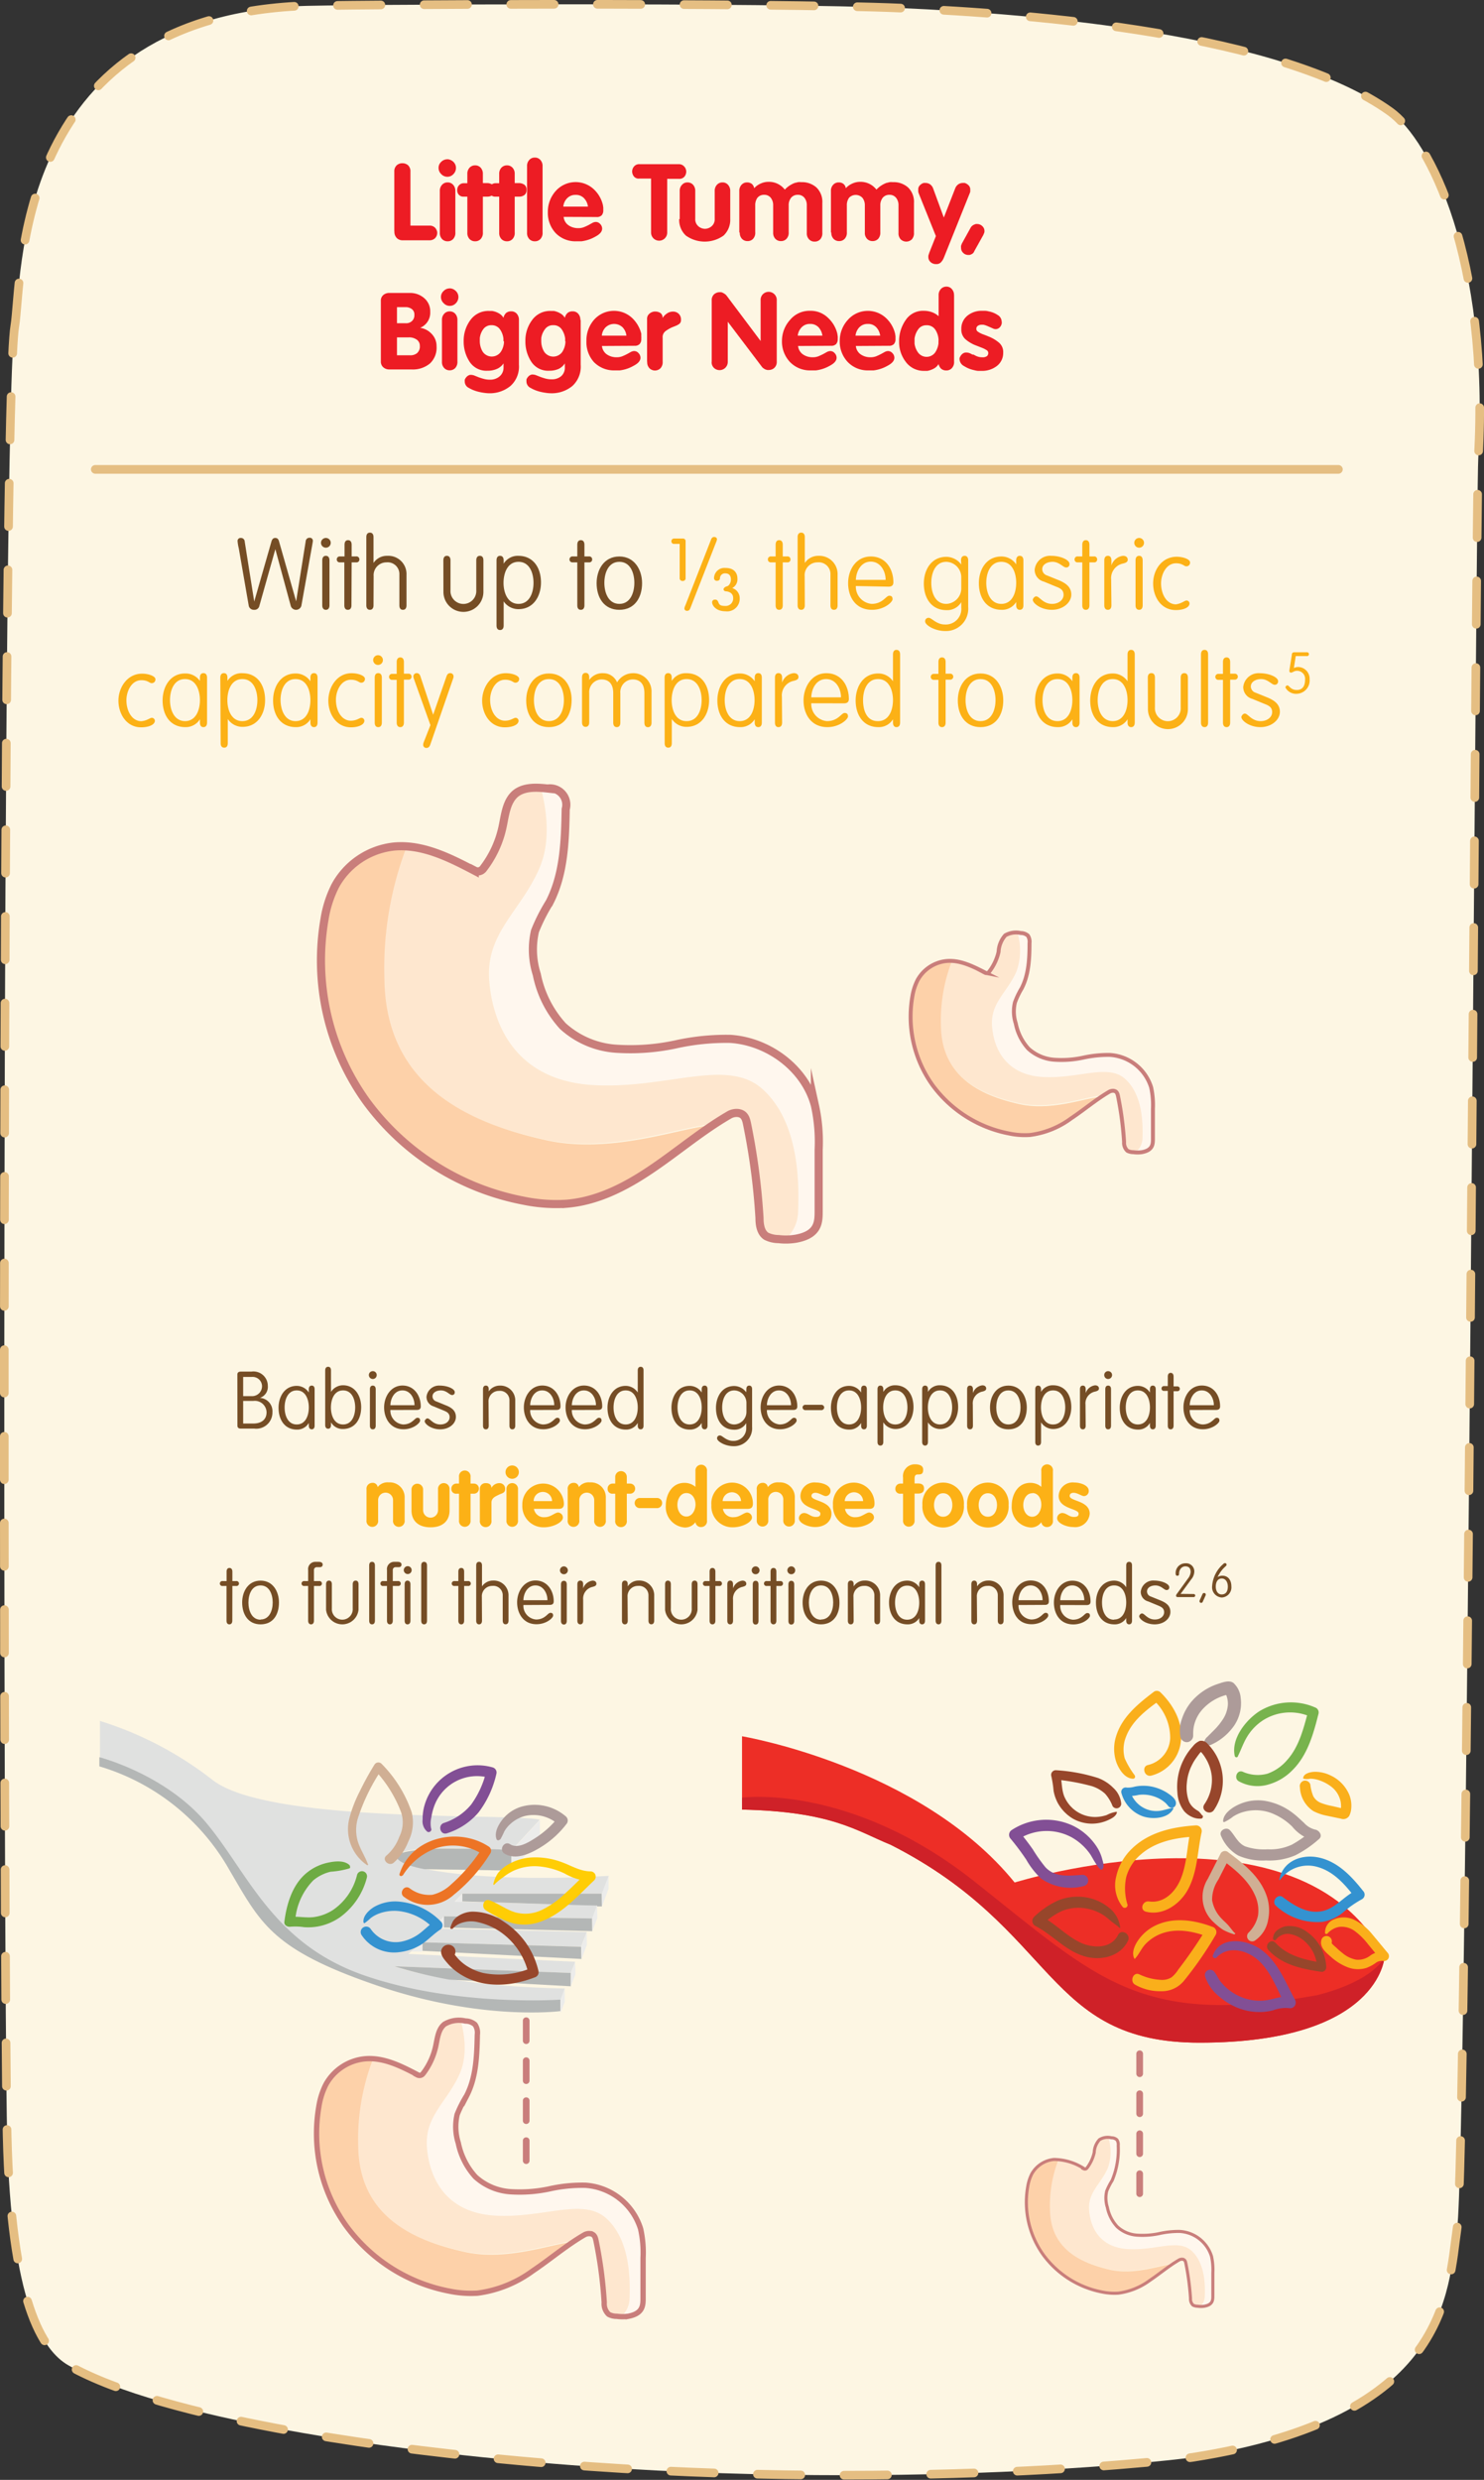 <svg xmlns="http://www.w3.org/2000/svg" viewBox="0 0 222.69 372.05"><rect x="0" y="0" width="222.69" height="372.05" fill="#333333" stroke="none"/><defs><style>.cls-1,.cls-10,.cls-11,.cls-12,.cls-13,.cls-14,.cls-3{fill:none;stroke-miterlimit:10;}.cls-1,.cls-3{stroke:#e5be82;stroke-width:1.3px;}.cls-1,.cls-14,.cls-3{stroke-linecap:round;}.cls-2{fill:#fdf6e3;}.cls-3{stroke-dasharray:6.5;}.cls-4{fill:#ed1c24;}.cls-5{fill:#754d25;}.cls-6{fill:#fcb116;}.cls-7{fill:#fff7ee;}.cls-8{fill:#fee7cf;}.cls-9{fill:#fdd1a9;}.cls-10,.cls-11,.cls-12,.cls-13,.cls-14{stroke:#c97e7b;}.cls-10{stroke-width:1.22px;}.cls-11{stroke-width:0.59px;}.cls-12{stroke-width:0.8px;}.cls-13{stroke-width:0.46px;}.cls-14{stroke-dasharray:3;}.cls-15{fill:#ed2e26;}.cls-16{fill:#cf2128;}.cls-17{fill:#e0e1e0;}.cls-18{fill:#b4b7b6;}.cls-19{fill:#ececeb;}.cls-20{fill:#d0af94;}.cls-21{fill:#824f95;}.cls-22{fill:#ad9b99;}.cls-23{fill:#ffcd05;}.cls-24{fill:#97462b;}.cls-25{fill:#3492d0;}.cls-26{fill:#6eab43;}.cls-27{fill:#ed7425;}.cls-28{fill:#faaf1b;}.cls-29{fill:#78b34d;}.cls-30{fill:#f08a88;}</style></defs><g id="Layer_2" data-name="Layer 2"><g id="Layer_1-2" data-name="Layer 1"><polyline class="cls-1" points="205.16 77.1 209.47 81.41 205.44 86.01"/><path class="cls-2" d="M2.22,48.93c1.16-6.8-.57-45.7,42.26-48,5-.27,71-.58,90.83.29S192.22,5,208.61,16.74c6,4.3,14.94,22.13,13.22,52-.38,6.6-1.73,255.66-3.16,265.43s-1.15,28.46-39.67,34.5c-4.55.71-54,6-111.82-.58-7.56-.86-42.25-4.89-56.91-13.22-3.89-2.21-8.62-9.49-9.2-34.49S.21,60.72,2.22,48.93Z"/><path class="cls-3" d="M2.22,48.93c1.16-6.8-.57-45.7,42.26-48,5-.27,71-.58,90.83.29S192.22,5,208.61,16.74c6,4.3,14.94,22.13,13.22,52-.38,6.6-1.73,255.66-3.16,265.43s-1.15,28.46-39.67,34.5c-4.55.71-54,6-111.82-.58-7.56-.86-42.25-4.89-56.91-13.22-3.89-2.21-8.62-9.49-9.2-34.49S.21,60.72,2.22,48.93Z"/><line class="cls-1" x1="14.3" y1="70.42" x2="200.84" y2="70.42"/><path class="cls-4" d="M59.17,34.73v-9a1.21,1.21,0,0,1,.35-.92,1.24,1.24,0,0,1,.86-.32,1.26,1.26,0,0,1,.87.32,1.23,1.23,0,0,1,.34.94v8.1h2.88a1.1,1.1,0,0,1,.82.32,1.27,1.27,0,0,1,.32.66.51.51,0,0,1,0,.09V35h0v0a1.13,1.13,0,0,1-.32.73,1.14,1.14,0,0,1-.84.32h-4a1.2,1.2,0,0,1-.93-.36,1.32,1.32,0,0,1-.33-1Z"/><path class="cls-4" d="M67.11,23.89a1.37,1.37,0,0,1,.92.39,1.22,1.22,0,0,1,.39.9,1.28,1.28,0,0,1-.38.94,1.21,1.21,0,0,1-.93.4,1.26,1.26,0,0,1-.91-.41,1.29,1.29,0,0,1-.39-.93,1.21,1.21,0,0,1,.39-.89,1.27,1.27,0,0,1,.91-.39ZM66,34.86V28.65a1.3,1.3,0,0,1,.33-.92,1.08,1.08,0,0,1,.83-.36,1.06,1.06,0,0,1,.84.36,1.33,1.33,0,0,1,.33.94v6.19a1.32,1.32,0,0,1-.33,1,1.08,1.08,0,0,1-.84.34,1.1,1.1,0,0,1-.83-.34,1.29,1.29,0,0,1-.33-.93Z"/><path class="cls-4" d="M70.13,34.86V29.5h-.51a.94.94,0,0,1-.74-.25,1,1,0,0,1-.27-.75,1,1,0,0,1,.29-.72.94.94,0,0,1,.72-.29l.51,0V26.08a1.31,1.31,0,0,1,.33-.92,1.11,1.11,0,0,1,.83-.35,1.09,1.09,0,0,1,.84.35,1.33,1.33,0,0,1,.33.94v1.37h.66a1.44,1.44,0,0,1,.78.24.88.88,0,0,1,.33.79.87.87,0,0,1-.33.77,1.28,1.28,0,0,1-.78.23h-.66v5.36a1.32,1.32,0,0,1-.33,1,1.08,1.08,0,0,1-.84.34,1.1,1.1,0,0,1-.83-.34,1.29,1.29,0,0,1-.33-.93Z"/><path class="cls-4" d="M74.91,34.86V29.5h-.52a.93.93,0,0,1-.73-.25,1,1,0,0,1-.27-.75,1,1,0,0,1,.29-.72.91.91,0,0,1,.71-.29l.52,0V26.08a1.31,1.31,0,0,1,.33-.92,1.11,1.11,0,0,1,.83-.35,1.09,1.09,0,0,1,.84.35,1.33,1.33,0,0,1,.33.94v1.37h.66a1.44,1.44,0,0,1,.78.24.88.88,0,0,1,.33.79.87.87,0,0,1-.33.77,1.28,1.28,0,0,1-.78.23h-.66v5.36a1.32,1.32,0,0,1-.33,1,1.08,1.08,0,0,1-.84.34,1.1,1.1,0,0,1-.83-.34,1.29,1.29,0,0,1-.33-.93Z"/><path class="cls-4" d="M79.09,34.86V24.92a1.3,1.3,0,0,1,.33-.92,1.08,1.08,0,0,1,.83-.36,1.06,1.06,0,0,1,.84.36,1.33,1.33,0,0,1,.33.94v9.92a1.32,1.32,0,0,1-.33,1,1.08,1.08,0,0,1-.84.34,1.1,1.1,0,0,1-.83-.34,1.29,1.29,0,0,1-.33-.93Z"/><path class="cls-4" d="M84.58,32.54a1.72,1.72,0,0,0,.76,1.28,2.52,2.52,0,0,0,1.43.41,2.19,2.19,0,0,0,.83-.14c.26-.1.49-.21.71-.32l.59-.33a1.19,1.19,0,0,1,.51-.14.89.89,0,0,1,.66.31,1,1,0,0,1,.29.69c0,.43-.32.83-1,1.19a5.62,5.62,0,0,1-2.1.71l-.38,0h-.37A4.12,4.12,0,0,1,83.41,35a4.43,4.43,0,0,1-1.2-3.18,4.66,4.66,0,0,1,1.16-3.14,4,4,0,0,1,5.72-.3,4.73,4.73,0,0,1,1.38,2.36l.06.4c0,.13,0,.26,0,.39a1.09,1.09,0,0,1-.24.77,1,1,0,0,1-.78.26ZM88.23,31a2.21,2.21,0,0,0-.58-1.25,1.65,1.65,0,0,0-1.28-.51,1.69,1.69,0,0,0-1.27.51A2,2,0,0,0,84.53,31Z"/><path class="cls-4" d="M97.7,34.9V26.79H95.94a.92.92,0,0,1-.81-.31,1.27,1.27,0,0,1-.27-.74v0a1.21,1.21,0,0,1,.28-.76,1,1,0,0,1,.8-.35l5.94,0a1.07,1.07,0,0,1,.81.37,1.17,1.17,0,0,1,.29.76v0a1.27,1.27,0,0,1-.27.74,1,1,0,0,1-.83.33l-1.76,0V34.9a1.21,1.21,0,1,1-2.42,0Z"/><path class="cls-4" d="M102,32.86V28.65a1.26,1.26,0,0,1,.34-.92,1.05,1.05,0,0,1,.83-.36,1.09,1.09,0,0,1,.84.36,1.37,1.37,0,0,1,.32.94v4.14a1.38,1.38,0,0,0,.46,1.13,1.55,1.55,0,0,0,1,.39,1.57,1.57,0,0,0,1-.39,1.36,1.36,0,0,0,.46-1.11V28.65a1.3,1.3,0,0,1,.33-.92,1.08,1.08,0,0,1,.83-.36,1.06,1.06,0,0,1,.84.36,1.33,1.33,0,0,1,.33.94v4.19a3.22,3.22,0,0,1-1,2.48,4.86,4.86,0,0,1-5.66,0,3.2,3.2,0,0,1-1-2.47Z"/><path class="cls-4" d="M110.94,34.86V28.65a1.3,1.3,0,0,1,.33-.92,1.08,1.08,0,0,1,.83-.36,1.14,1.14,0,0,1,.73.23,1.05,1.05,0,0,1,.34.64,2.8,2.8,0,0,1,1-.71,2.76,2.76,0,0,1,1.19-.25,3,3,0,0,1,2.41,1.17,3.58,3.58,0,0,1,.69-.59,4,4,0,0,1,.79-.41l.5-.12a1.93,1.93,0,0,1,.47,0,3.26,3.26,0,0,1,2.3.8,3,3,0,0,1,.88,2.33v4.45a1.36,1.36,0,0,1-.32,1,1.11,1.11,0,0,1-.84.34,1.09,1.09,0,0,1-.83-.34,1.25,1.25,0,0,1-.34-.93V30.81a1.77,1.77,0,0,0-.36-1.14,1.22,1.22,0,0,0-1-.44,1.25,1.25,0,0,0-1,.44,1.79,1.79,0,0,0-.36,1.16v4a1.32,1.32,0,0,1-.33,1,1.08,1.08,0,0,1-.84.34,1.1,1.1,0,0,1-.83-.34,1.29,1.29,0,0,1-.33-.93V30.81a1.77,1.77,0,0,0-.36-1.14,1.22,1.22,0,0,0-1-.44,1.25,1.25,0,0,0-1,.44,1.9,1.9,0,0,0-.33,1.16v4a1.32,1.32,0,0,1-.32,1,1.08,1.08,0,0,1-.84.34,1.1,1.1,0,0,1-.83-.34,1.29,1.29,0,0,1-.33-.93Z"/><path class="cls-4" d="M124.69,34.86V28.65a1.3,1.3,0,0,1,.33-.92,1.08,1.08,0,0,1,.83-.36,1.1,1.1,0,0,1,.73.23,1,1,0,0,1,.34.64,2.8,2.8,0,0,1,1-.71,2.76,2.76,0,0,1,1.19-.25,3,3,0,0,1,1.34.3,3,3,0,0,1,1.07.87,3.58,3.58,0,0,1,.69-.59,4,4,0,0,1,.79-.41l.5-.12a1.93,1.93,0,0,1,.47,0,3.24,3.24,0,0,1,2.3.8,3,3,0,0,1,.88,2.33v4.45a1.36,1.36,0,0,1-.32,1,1.2,1.2,0,0,1-1.67,0,1.29,1.29,0,0,1-.33-.93V30.81a1.72,1.72,0,0,0-.37-1.14,1.22,1.22,0,0,0-1-.44,1.25,1.25,0,0,0-1,.44,1.79,1.79,0,0,0-.36,1.16v4a1.36,1.36,0,0,1-.32,1,1.11,1.11,0,0,1-.84.34,1.09,1.09,0,0,1-.83-.34,1.25,1.25,0,0,1-.33-.93V30.81a1.77,1.77,0,0,0-.37-1.14,1.39,1.39,0,0,0-2,0,1.9,1.9,0,0,0-.33,1.16v4a1.32,1.32,0,0,1-.33,1,1.08,1.08,0,0,1-.84.34,1.1,1.1,0,0,1-.83-.34,1.29,1.29,0,0,1-.33-.93Z"/><path class="cls-4" d="M137.86,29a1.63,1.63,0,0,1-.07-.26c0-.1,0-.21,0-.32a.84.84,0,0,1,.25-.62,1.27,1.27,0,0,1,.57-.35.61.61,0,0,1,.13,0h.13a1.23,1.23,0,0,1,.72.22,1.32,1.32,0,0,1,.44.61l1.6,4.36,1.71-4.38a1.32,1.32,0,0,1,.44-.59,1.23,1.23,0,0,1,.72-.22h.13a.61.61,0,0,1,.13,0,1.3,1.3,0,0,1,.58.35.85.85,0,0,1,.26.62c0,.11,0,.22,0,.32a1.07,1.07,0,0,1-.09.27l-3.89,9.69a2.13,2.13,0,0,1-.41.64.9.9,0,0,1-.69.28,1.19,1.19,0,0,1-.9-.32,1,1,0,0,1-.31-.68.53.53,0,0,1,0-.12v-.11a2,2,0,0,1,.06-.23,1.87,1.87,0,0,0,.07-.22l1-2.52Z"/><path class="cls-4" d="M147.56,35.25l-1.35,2.42A.85.85,0,0,1,146,38a1.17,1.17,0,0,1-.28.17,1,1,0,0,1-.23.08l-.19,0a1.06,1.06,0,0,1-.76-.31,1,1,0,0,1-.32-.75,1.26,1.26,0,0,1,0-.33l.12-.32,1.34-2.42a.88.88,0,0,1,.22-.25,1.4,1.4,0,0,1,.28-.17l.25-.09a.68.68,0,0,1,.19,0,1.12,1.12,0,0,1,.78.31,1,1,0,0,1,.33.75.74.74,0,0,1-.05.29l-.12.28s0,0,0,0,0,0,0,0Z"/><path class="cls-4" d="M57.15,54.2V45.15a1.1,1.1,0,0,1,.36-.88,1.35,1.35,0,0,1,.91-.32h3.1a3.2,3.2,0,0,1,2.15.79,2.59,2.59,0,0,1,.89,2.06,2.44,2.44,0,0,1-1.51,2.38h0a2.94,2.94,0,0,1,1.75.94,2.6,2.6,0,0,1,.71,1.82,3.24,3.24,0,0,1-1,2.6,4,4,0,0,1-2.71.89H58.44a1.36,1.36,0,0,1-.92-.32,1.13,1.13,0,0,1-.37-.89Zm2.42-5.71h1.26a1.27,1.27,0,0,0,1-.33,1.19,1.19,0,0,0,.35-.93,1,1,0,0,0-.38-.86,1.53,1.53,0,0,0-.92-.29H59.57Zm0,4.81h1.9A1.57,1.57,0,0,0,62.56,53,1.3,1.3,0,0,0,63,51.9a1.11,1.11,0,0,0-.43-.92,1.94,1.94,0,0,0-1.28-.36H59.57Z"/><path class="cls-4" d="M67.48,43.26a1.34,1.34,0,0,1,.91.39,1.23,1.23,0,0,1,.4.9,1.32,1.32,0,0,1-.38.94,1.24,1.24,0,0,1-.93.4,1.23,1.23,0,0,1-.91-.41,1.26,1.26,0,0,1-.4-.93,1.2,1.2,0,0,1,.4-.89,1.24,1.24,0,0,1,.91-.39Zm-1.16,11V48a1.3,1.3,0,0,1,.33-.92,1.07,1.07,0,0,1,.83-.36,1.09,1.09,0,0,1,.84.36,1.37,1.37,0,0,1,.32.94v6.19a1.36,1.36,0,0,1-.32,1,1.12,1.12,0,0,1-.84.35,1.09,1.09,0,0,1-.83-.35,1.29,1.29,0,0,1-.33-.93Z"/><path class="cls-4" d="M77.87,48v6.73a3.89,3.89,0,0,1-1.24,3.15A4.85,4.85,0,0,1,73.4,59a6,6,0,0,1-.73-.06,8.44,8.44,0,0,1-.93-.18,5.32,5.32,0,0,1-1.38-.56,1.07,1.07,0,0,1-.62-.95.62.62,0,0,1,0-.13.57.57,0,0,1,0-.14,1.3,1.3,0,0,1,.32-.48,1,1,0,0,1,.48-.26h.08a1.53,1.53,0,0,1,.58.11l.65.26c.24.08.49.17.77.24a3.24,3.24,0,0,0,.91.11A2.12,2.12,0,0,0,75,56.44a1.69,1.69,0,0,0,.56-1.35v-.57h0a2.31,2.31,0,0,1-1,.83,3.33,3.33,0,0,1-1.4.27,3,3,0,0,1-2.7-1.36,5.5,5.5,0,0,1-.88-3.08,5.17,5.17,0,0,1,1-3.15,3.31,3.31,0,0,1,2.8-1.38h.23l.23,0a3,3,0,0,1,1,.35,1.79,1.79,0,0,1,.71.68,1.39,1.39,0,0,1,.39-.72,1.17,1.17,0,0,1,.77-.25,1.09,1.09,0,0,1,.84.36,1.37,1.37,0,0,1,.32.94ZM75.55,51.2a1.21,1.21,0,0,0,0-.18,1.21,1.21,0,0,1,0-.19,3,3,0,0,0-.51-1.4,1.5,1.5,0,0,0-1.3-.64,1.46,1.46,0,0,0-1.23.61A2.77,2.77,0,0,0,72,50.73l0,.2v.2a3.06,3.06,0,0,0,.45,1.66,1.65,1.65,0,0,0,2.7,0,2.9,2.9,0,0,0,.48-1.51V51.2Z"/><path class="cls-4" d="M87.14,48v6.73A3.92,3.92,0,0,1,85.9,57.9,4.85,4.85,0,0,1,82.67,59a5.72,5.72,0,0,1-.73-.06,9.07,9.07,0,0,1-.94-.18,5.62,5.62,0,0,1-1.38-.56A1.08,1.08,0,0,1,79,57.2a.69.69,0,0,1,0-.13l0-.14a1.44,1.44,0,0,1,.32-.48,1,1,0,0,1,.49-.26h.08a1.51,1.51,0,0,1,.57.11l.66.26c.23.08.49.17.76.24a3.29,3.29,0,0,0,.91.11,2.15,2.15,0,0,0,1.42-.47,1.69,1.69,0,0,0,.55-1.35v-.57h0a2.28,2.28,0,0,1-.94.83,3.36,3.36,0,0,1-1.4.27,3,3,0,0,1-2.7-1.36,5.5,5.5,0,0,1-.88-3.08,5.11,5.11,0,0,1,1-3.15,3.31,3.31,0,0,1,2.79-1.38h.24l.23,0a3,3,0,0,1,.95.35,1.79,1.79,0,0,1,.71.68,1.4,1.4,0,0,1,.4-.72,1.15,1.15,0,0,1,.77-.25,1.09,1.09,0,0,1,.84.36,1.37,1.37,0,0,1,.32.94ZM84.81,51.2V51a1.21,1.21,0,0,1,0-.19,3.1,3.1,0,0,0-.52-1.4A1.47,1.47,0,0,0,83,48.79a1.44,1.44,0,0,0-1.23.61,2.89,2.89,0,0,0-.55,1.33c0,.07,0,.13,0,.2a1.41,1.41,0,0,0,0,.2,3.06,3.06,0,0,0,.45,1.66,1.65,1.65,0,0,0,2.71,0,3,3,0,0,0,.47-1.51V51.2Z"/><path class="cls-4" d="M90.33,51.91a1.75,1.75,0,0,0,.76,1.28,2.53,2.53,0,0,0,1.44.41,2.23,2.23,0,0,0,.83-.14,7.67,7.67,0,0,0,.7-.32l.6-.33a1.15,1.15,0,0,1,.5-.14.86.86,0,0,1,.66.31,1,1,0,0,1,.29.69c0,.43-.31.83-1,1.19a5.5,5.5,0,0,1-2.1.71l-.38,0h-.36a4.19,4.19,0,0,1-3.16-1.26A4.47,4.47,0,0,1,88,51.17,4.71,4.71,0,0,1,89.12,48a4,4,0,0,1,5.73-.3,4.89,4.89,0,0,1,1.38,2.36c0,.13,0,.26,0,.4a2.56,2.56,0,0,1,0,.39,1.05,1.05,0,0,1-.25.77,1,1,0,0,1-.77.26ZM94,50.36a2.16,2.16,0,0,0-.57-1.25,1.85,1.85,0,0,0-2.55,0,2,2,0,0,0-.57,1.25Z"/><path class="cls-4" d="M97.1,54.23V47.89a1,1,0,0,1,.34-.82,1.39,1.39,0,0,1,.77-.33h.08a1.47,1.47,0,0,1,.8.21.82.82,0,0,1,.33.76h0a2.39,2.39,0,0,1,.71-.71,1.6,1.6,0,0,1,.92-.25,1.21,1.21,0,0,1,.78.31,1.18,1.18,0,0,1,.36.94.7.7,0,0,1-.25.59,2.12,2.12,0,0,1-.58.31l-.27.11-.29.12h0a5.3,5.3,0,0,0-.93.55,1.11,1.11,0,0,0-.43,1v3.56a1.36,1.36,0,0,1-.32,1,1.17,1.17,0,0,1-1.67,0,1.29,1.29,0,0,1-.33-.93Z"/><path class="cls-4" d="M106.8,54.26V45.08a1.17,1.17,0,0,1,.35-.92,1.24,1.24,0,0,1,.86-.32l.21,0a1.27,1.27,0,0,1,.23.08,2.23,2.23,0,0,1,.32.19,1.21,1.21,0,0,1,.26.24l5.11,6.81h0v-6.1a1.2,1.2,0,0,1,.34-.92,1.22,1.22,0,0,1,2.08.94v9.16a1.22,1.22,0,0,1-.35.94,1.2,1.2,0,0,1-.86.33.78.78,0,0,1-.21,0l-.23-.06a1.29,1.29,0,0,1-.32-.18.87.87,0,0,1-.26-.24l-5.12-6.76h0v6a1.23,1.23,0,0,1-2.07.93,1.16,1.16,0,0,1-.35-.92Z"/><path class="cls-4" d="M119.76,51.91a1.75,1.75,0,0,0,.76,1.28,2.53,2.53,0,0,0,1.44.41,2.26,2.26,0,0,0,.83-.14c.25-.1.48-.21.7-.32l.6-.33a1.15,1.15,0,0,1,.5-.14.86.86,0,0,1,.66.31,1,1,0,0,1,.29.69c0,.43-.32.83-1,1.19a5.62,5.62,0,0,1-2.1.71l-.38,0h-.36a4.16,4.16,0,0,1-3.16-1.26,4.47,4.47,0,0,1-1.2-3.19A4.71,4.71,0,0,1,118.55,48a3.78,3.78,0,0,1,3-1.37,3.72,3.72,0,0,1,2.72,1.07,4.73,4.73,0,0,1,1.38,2.36l.06.4a2.55,2.55,0,0,1,0,.39,1.09,1.09,0,0,1-.24.77,1,1,0,0,1-.77.26Zm3.65-1.55a2.29,2.29,0,0,0-.57-1.25,1.69,1.69,0,0,0-1.29-.51,1.67,1.67,0,0,0-1.26.51,2.11,2.11,0,0,0-.58,1.25Z"/><path class="cls-4" d="M128.43,51.91a1.72,1.72,0,0,0,.76,1.28,2.52,2.52,0,0,0,1.43.41,2.28,2.28,0,0,0,.84-.14c.25-.1.48-.21.7-.32l.6-.33a1.12,1.12,0,0,1,.5-.14.89.89,0,0,1,.66.31,1,1,0,0,1,.29.69c0,.43-.32.83-1,1.19a5.62,5.62,0,0,1-2.1.71l-.38,0h-.37a4.15,4.15,0,0,1-3.15-1.26,4.47,4.47,0,0,1-1.2-3.19A4.66,4.66,0,0,1,127.22,48a4,4,0,0,1,5.72-.3,4.73,4.73,0,0,1,1.38,2.36l.06.4c0,.13,0,.26,0,.39a1.09,1.09,0,0,1-.24.77,1,1,0,0,1-.78.26Zm3.65-1.55a2.24,2.24,0,0,0-.58-1.25,1.65,1.65,0,0,0-1.28-.51,1.69,1.69,0,0,0-1.27.51,2.1,2.1,0,0,0-.57,1.25Z"/><path class="cls-4" d="M143.17,44.29v9.94a1.32,1.32,0,0,1-.33,1,1.08,1.08,0,0,1-.83.35,1.15,1.15,0,0,1-.77-.25,1.41,1.41,0,0,1-.4-.71,1.79,1.79,0,0,1-.71.68,3.27,3.27,0,0,1-.95.34l-.23,0h-.24a3.33,3.33,0,0,1-2.79-1.35,4.86,4.86,0,0,1-1-3V51a5.53,5.53,0,0,1,1-3,3.11,3.11,0,0,1,2.74-1.37,3.43,3.43,0,0,1,1.19.21,2.93,2.93,0,0,1,1,.6V44.29a1.3,1.3,0,0,1,.33-.92A1.09,1.09,0,0,1,142,43a1.05,1.05,0,0,1,.83.36,1.33,1.33,0,0,1,.33.94Zm-2.33,6.78V51a3,3,0,0,0-.47-1.51,1.5,1.5,0,0,0-1.35-.69,1.45,1.45,0,0,0-1.24.62,3.06,3.06,0,0,0-.54,1.35,1.49,1.49,0,0,0,0,.21,1.34,1.34,0,0,0,0,.2,1.41,1.41,0,0,0,0,.2,1.23,1.23,0,0,0,0,.2,2.93,2.93,0,0,0,.54,1.33,1.59,1.59,0,0,0,2.53,0,3.06,3.06,0,0,0,.52-1.4,1.21,1.21,0,0,1,0-.19v-.21Z"/><path class="cls-4" d="M150.33,48.33a1.07,1.07,0,0,1-.26.73.87.87,0,0,1-.69.32,1.05,1.05,0,0,1-.4-.11l-.52-.23-.32-.14-.32-.12-.26-.06-.26,0a1,1,0,0,0-.55.15.54.54,0,0,0-.24.49.5.5,0,0,0,.26.42,3.42,3.42,0,0,0,.64.34l.54.2.58.24a5.46,5.46,0,0,1,1.38.85,1.84,1.84,0,0,1,.63,1.52,2.45,2.45,0,0,1-.9,1.94,3.59,3.59,0,0,1-2.41.77l-.5,0a3.1,3.1,0,0,1-.53-.1,4.54,4.54,0,0,1-1.52-.61,1.24,1.24,0,0,1-.69-1,1.68,1.68,0,0,1,0-.2,1,1,0,0,1,.09-.21,1.38,1.38,0,0,1,.34-.43.83.83,0,0,1,.55-.2,1.42,1.42,0,0,1,.52.09,2.49,2.49,0,0,1,.43.22.25.25,0,0,1,.09,0l.09,0a3,3,0,0,0,.57.28,1.92,1.92,0,0,0,.71.12,1.08,1.08,0,0,0,.72-.17.6.6,0,0,0,.2-.49.5.5,0,0,0-.25-.41,4.17,4.17,0,0,0-.64-.33l-.54-.21-.59-.23a5.35,5.35,0,0,1-1.39-.85,1.91,1.91,0,0,1-.63-1.53,2.47,2.47,0,0,1,.89-2,3.37,3.37,0,0,1,2.26-.75l.47,0a2.4,2.4,0,0,1,.5.09,3.59,3.59,0,0,1,1.33.54,1.17,1.17,0,0,1,.6,1Z"/><path class="cls-5" d="M40.74,81.22c.08-.26.21-.51.57-.51s.49.25.56.51l2.57,9h0l1.43-9a.56.56,0,0,1,.59-.54.45.45,0,0,1,.49.45c0,.12-.08.55-.18,1.1L45.22,90.9a.83.83,0,0,1-1.59,0l-2.31-8.51h0L38.92,90.9a.74.74,0,0,1-.8.59.77.77,0,0,1-.79-.59l-1.5-8.64a6.36,6.36,0,0,1-.18-1.1.44.44,0,0,1,.49-.45.55.55,0,0,1,.58.54l1.43,9h0Z"/><path class="cls-5" d="M48.9,80.71a.73.73,0,1,1-.73.73A.73.73,0,0,1,48.9,80.71Zm.54,10.1c0,.44-.2.68-.54.68s-.54-.24-.54-.68V84.08c0-.45.2-.69.54-.69s.54.24.54.69Z"/><path class="cls-5" d="M52.74,90.81c0,.44-.19.68-.54.68s-.53-.24-.53-.68V84.37H51a.42.42,0,0,1-.46-.44.43.43,0,0,1,.46-.45h.7V81.74c0-.46.19-.7.53-.7s.54.24.54.7v1.74h.7a.43.43,0,0,1,.46.45.42.42,0,0,1-.46.44h-.7Z"/><path class="cls-5" d="M56.05,90.81c0,.44-.2.68-.54.68s-.54-.24-.54-.68V80.59c0-.45.2-.68.54-.68s.54.23.54.68v3.87h0a2.4,2.4,0,0,1,2.07-1.07A2.73,2.73,0,0,1,61,86.22v4.59c0,.44-.19.68-.54.68s-.53-.24-.53-.68V86.19A1.76,1.76,0,0,0,58,84.37a1.92,1.92,0,0,0-1.93,2.07Z"/><path class="cls-5" d="M66.53,84.08c0-.45.19-.69.53-.69s.54.24.54.69v4.45a1.94,1.94,0,1,0,3.87,0V84.08c0-.45.19-.69.54-.69s.53.24.53.69V88.8a3,3,0,0,1-6,0Z"/><path class="cls-5" d="M74.51,84.08c0-.45.19-.69.53-.69s.54.24.54.69v.49h0a2.47,2.47,0,0,1,2.19-1.18c2.28,0,3.41,1.82,3.41,4,0,2-1.08,4-3.38,4a2.65,2.65,0,0,1-2.22-1.17h0v3.62c0,.44-.19.68-.54.68s-.53-.24-.53-.68Zm3.3,6.52c1.67,0,2.25-1.71,2.25-3.16s-.58-3.15-2.25-3.15S75.56,86,75.56,87.44,76.15,90.6,77.81,90.6Z"/><path class="cls-5" d="M87.7,90.81c0,.44-.19.68-.54.68s-.53-.24-.53-.68V84.37h-.7a.43.43,0,0,1-.47-.44.44.44,0,0,1,.47-.45h.7V81.74c0-.46.19-.7.53-.7s.54.24.54.7v1.74h.7a.43.43,0,0,1,.46.45.42.42,0,0,1-.46.44h-.7Z"/><path class="cls-5" d="M92.94,91.49c-2.28,0-3.41-1.81-3.41-4,0-2,1.09-4,3.41-4s3.41,2.06,3.41,4C96.35,89.68,95.22,91.49,92.94,91.49Zm0-.89c1.67,0,2.25-1.71,2.25-3.16s-.58-3.15-2.25-3.15S90.69,86,90.69,87.44,91.27,90.6,92.94,90.6Z"/><path class="cls-6" d="M101.16,81.6a.38.38,0,0,1-.41-.4.39.39,0,0,1,.41-.4h1.32a.37.37,0,0,1,.4.36v5.55a.4.4,0,0,1-.44.45.41.41,0,0,1-.45-.45V81.6Z"/><path class="cls-6" d="M106.71,80.93c.09-.22.21-.37.46-.37s.42.15.42.34a1.41,1.41,0,0,1-.14.47l-3.87,9.9c-.09.22-.21.37-.46.37a.37.37,0,0,1-.42-.34,1.32,1.32,0,0,1,.14-.46Z"/><path class="cls-6" d="M109.88,88.23A1.57,1.57,0,0,1,111,89.76a1.89,1.89,0,0,1-2.14,1.95c-1.42,0-2-.88-2-1.35a.39.39,0,0,1,.42-.4c.18,0,.37,0,.52.4s.31.55,1.07.55a1.12,1.12,0,0,0,1.15-1.19c0-.61-.42-.91-1-1-.35,0-.44-.17-.44-.32s.18-.35.52-.44.58-.58.58-1c0-.57-.25-.94-.85-.94a.74.74,0,0,0-.79.7c0,.3-.21.42-.48.42a.4.4,0,0,1-.41-.42,1.56,1.56,0,0,1,1.72-1.51c1.32,0,1.79.78,1.79,1.6A1.5,1.5,0,0,1,109.88,88.23Z"/><path class="cls-6" d="M117.46,90.81c0,.44-.19.68-.54.68s-.53-.24-.53-.68V84.37h-.7a.42.42,0,0,1-.46-.44.43.43,0,0,1,.46-.45h.7V81.74c0-.46.19-.7.53-.7s.54.24.54.7v1.74h.7a.43.43,0,0,1,.46.45.42.42,0,0,1-.46.44h-.7Z"/><path class="cls-6" d="M120.77,90.81c0,.44-.2.68-.54.68s-.54-.24-.54-.68V80.59c0-.45.2-.68.54-.68s.54.23.54.68v3.87h0a2.42,2.42,0,0,1,2.07-1.07,2.74,2.74,0,0,1,2.85,2.83v4.59c0,.44-.19.68-.54.68s-.53-.24-.53-.68V86.19a1.76,1.76,0,0,0-1.94-1.82,1.92,1.92,0,0,0-1.93,2.07Z"/><path class="cls-6" d="M128.43,87.92a2.59,2.59,0,0,0,2.36,2.68c1.69,0,2.14-1.22,2.65-1.22.29,0,.5.1.5.52s-1.23,1.59-3.08,1.59c-2.53,0-3.59-2-3.59-4s1.18-4,3.41-4,3.38,1.88,3.38,3.87c0,.29-.09.66-.73.66ZM132.9,87c0-1.33-.79-2.74-2.23-2.74s-2.19,1.41-2.24,2.74Z"/><path class="cls-6" d="M144.21,84.08c0-.45.2-.69.54-.69s.54.24.54.69v7a3.34,3.34,0,0,1-3.46,3.59c-1.58,0-3-.89-3-1.43a.5.5,0,0,1,.54-.55c.43,0,1.15,1,2.4,1a2.33,2.33,0,0,0,2.48-2.52v-.83h0a2.44,2.44,0,0,1-2.21,1.2c-2.28,0-3.41-1.81-3.41-4,0-2,1.09-4,3.38-4a2.82,2.82,0,0,1,2.24,1.16h0ZM142,90.6a2.33,2.33,0,0,0,2.25-2.4V86.68A2.32,2.32,0,0,0,142,84.29c-1.67,0-2.25,1.71-2.25,3.15S140.31,90.6,142,90.6Z"/><path class="cls-6" d="M152.49,84.08c0-.45.2-.69.54-.69s.54.24.54.69v6.73c0,.44-.2.68-.54.68s-.54-.24-.54-.68v-.49h0a2.48,2.48,0,0,1-2.19,1.17c-2.28,0-3.41-1.81-3.41-4,0-2,1.09-4,3.38-4a2.66,2.66,0,0,1,2.22,1.18h0Zm-2.23,6.52c1.67,0,2.23-1.71,2.23-3.16s-.56-3.15-2.23-3.15S148,86,148,87.44,148.59,90.6,150.26,90.6Z"/><path class="cls-6" d="M160.49,84.61a.47.47,0,0,1-.54.52c-.41,0-1-.84-2-.84-.74,0-1.55.35-1.55,1.11a1,1,0,0,0,.73.94l1.63.66c1.07.43,2,1,2,2.2s-1.25,2.29-2.92,2.29-2.86-1-2.86-1.5c0-.16.24-.52.51-.52.5,0,1,1.13,2.39,1.13,1,0,1.72-.61,1.72-1.36s-.53-1-1.11-1.22l-1.84-.76a1.82,1.82,0,0,1-1.39-1.78,2.32,2.32,0,0,1,2.49-2.09C159.24,83.39,160.52,84.05,160.49,84.61Z"/><path class="cls-6" d="M163.48,90.81c0,.44-.19.68-.54.68s-.53-.24-.53-.68V84.37h-.7a.42.42,0,0,1-.46-.44.43.43,0,0,1,.46-.45h.7V81.74c0-.46.19-.7.53-.7s.54.24.54.7v1.74h.7a.43.43,0,0,1,.46.45.42.42,0,0,1-.46.44h-.7Z"/><path class="cls-6" d="M166.78,90.81c0,.44-.19.68-.53.68s-.54-.24-.54-.68V84.08c0-.45.2-.69.54-.69s.53.24.53.69v.74h0a2.1,2.1,0,0,1,1.74-1.43c.5,0,.71.28.71.58s-.21.46-.73.58a2.24,2.24,0,0,0-1.76,2.4Z"/><path class="cls-6" d="M170.94,80.71a.73.73,0,1,1-.73.73A.73.73,0,0,1,170.94,80.71Zm.53,10.1c0,.44-.19.68-.53.68s-.54-.24-.54-.68V84.08c0-.45.2-.69.54-.69s.53.24.53.69Z"/><path class="cls-6" d="M178.06,90.09a.46.46,0,0,1,.44.44c0,.65-1,1-2.05,1-2.24,0-3.41-2-3.41-4s1.29-4,3.54-4c1,0,2,.39,2,.84a.54.54,0,0,1-.6.59c-.28,0-.53-.45-1.5-.45-1.52,0-2.25,1.72-2.25,3,0,1.67.85,3.16,2.25,3.16C177.42,90.51,177.76,90.09,178.06,90.09Z"/><path class="cls-6" d="M22.79,107.69a.47.47,0,0,1,.45.43c0,.65-1,1-2.06,1-2.23,0-3.41-2.06-3.41-4s1.3-4.05,3.55-4.05c1,0,2,.38,2,.83a.54.54,0,0,1-.59.59c-.29,0-.54-.44-1.51-.44-1.52,0-2.25,1.71-2.25,3,0,1.66.85,3.15,2.25,3.15C22.15,108.1,22.49,107.69,22.79,107.69Z"/><path class="cls-6" d="M30,101.67c0-.45.19-.68.53-.68s.54.23.54.68v6.73c0,.45-.2.69-.54.69s-.53-.24-.53-.69v-.49H30a2.49,2.49,0,0,1-2.19,1.18c-2.28,0-3.41-1.82-3.41-4,0-2,1.09-4.05,3.38-4.05A2.63,2.63,0,0,1,30,102.16H30Zm-2.24,6.52c1.67,0,2.24-1.71,2.24-3.15s-.57-3.16-2.24-3.16-2.25,1.71-2.25,3.16S26.12,108.19,27.79,108.19Z"/><path class="cls-6" d="M33.06,101.67c0-.45.2-.68.54-.68s.53.23.53.68v.49h0A2.47,2.47,0,0,1,36.37,101c2.28,0,3.41,1.81,3.41,4.05,0,2-1.09,4-3.38,4a2.64,2.64,0,0,1-2.22-1.18h0v3.62c0,.45-.19.68-.53.68s-.54-.23-.54-.68Zm3.31,6.52c1.67,0,2.25-1.71,2.25-3.15s-.58-3.16-2.25-3.16-2.25,1.71-2.25,3.16S34.7,108.19,36.37,108.19Z"/><path class="cls-6" d="M46.58,101.67c0-.45.2-.68.54-.68s.53.23.53.68v6.73c0,.45-.19.69-.53.69s-.54-.24-.54-.69v-.49h0a2.49,2.49,0,0,1-2.19,1.18c-2.28,0-3.41-1.82-3.41-4,0-2,1.08-4.05,3.38-4.05a2.65,2.65,0,0,1,2.22,1.17h0Zm-2.23,6.52c1.67,0,2.23-1.71,2.23-3.15s-.56-3.16-2.23-3.16S42.1,103.59,42.1,105,42.68,108.19,44.35,108.19Z"/><path class="cls-6" d="M54.23,107.69a.46.46,0,0,1,.45.43c0,.65-1,1-2,1-2.24,0-3.41-2.06-3.41-4S50.51,101,52.76,101c1,0,2,.38,2,.83a.54.54,0,0,1-.6.59c-.28,0-.54-.44-1.5-.44-1.52,0-2.25,1.71-2.25,3,0,1.66.85,3.15,2.25,3.15C53.59,108.1,53.94,107.69,54.23,107.69Z"/><path class="cls-6" d="M56.76,98.3A.73.73,0,1,1,56,99,.73.73,0,0,1,56.76,98.3Zm.54,10.1c0,.45-.19.69-.54.69s-.53-.24-.53-.69v-6.73c0-.45.19-.68.53-.68s.54.23.54.68Z"/><path class="cls-6" d="M60.61,108.4c0,.45-.2.69-.54.69s-.54-.24-.54-.69V102h-.7a.45.45,0,1,1,0-.9h.7V99.33c0-.46.2-.7.54-.7s.54.24.54.7v1.74h.7a.45.45,0,1,1,0,.9h-.7Z"/><path class="cls-6" d="M62.09,101.79a1,1,0,0,1-.06-.31.49.49,0,0,1,.5-.49c.29,0,.46.17.56.49L65,107.23h0L67,101.48c.11-.32.27-.49.57-.49a.48.48,0,0,1,.49.49.77.77,0,0,1-.06.31l-3.42,9.89c-.12.36-.29.53-.59.53a.46.46,0,0,1-.49-.44,1.11,1.11,0,0,1,.09-.43l1-2.55Z"/><path class="cls-6" d="M77.37,107.69a.47.47,0,0,1,.45.43c0,.65-1,1-2.06,1-2.23,0-3.41-2.06-3.41-4S73.65,101,75.9,101c1,0,2,.38,2,.83a.54.54,0,0,1-.59.59c-.29,0-.54-.44-1.51-.44-1.52,0-2.25,1.71-2.25,3,0,1.66.85,3.15,2.25,3.15C76.73,108.1,77.07,107.69,77.37,107.69Z"/><path class="cls-6" d="M82.37,109.09c-2.28,0-3.41-1.82-3.41-4,0-2,1.09-4.05,3.41-4.05S85.78,103,85.78,105C85.78,107.27,84.65,109.09,82.37,109.09Zm0-.9c1.67,0,2.25-1.71,2.25-3.15s-.58-3.16-2.25-3.16-2.25,1.71-2.25,3.16S80.7,108.19,82.37,108.19Z"/><path class="cls-6" d="M93.09,108.4c0,.45-.19.69-.53.69s-.54-.24-.54-.69V104c0-1.74-1-2.07-1.79-2.07A1.91,1.91,0,0,0,88.42,104v4.36c0,.45-.2.69-.54.69s-.54-.24-.54-.69v-6.73c0-.45.2-.68.54-.68s.54.23.54.68v.39h0A2.4,2.4,0,0,1,90.52,101a2.22,2.22,0,0,1,2.08,1.38A2.76,2.76,0,0,1,94.92,101a2.73,2.73,0,0,1,2.85,2.82v4.59c0,.45-.2.69-.54.69s-.53-.24-.53-.69V104c0-1.74-1-2.07-1.79-2.07A1.91,1.91,0,0,0,93.09,104Z"/><path class="cls-6" d="M99.73,101.67c0-.45.2-.68.54-.68s.53.23.53.68v.49h0A2.46,2.46,0,0,1,103,101c2.28,0,3.41,1.81,3.41,4.05,0,2-1.09,4-3.38,4a2.64,2.64,0,0,1-2.22-1.18h0v3.62c0,.45-.19.68-.53.68s-.54-.23-.54-.68Zm3.31,6.52c1.67,0,2.25-1.71,2.25-3.15s-.58-3.16-2.25-3.16-2.25,1.71-2.25,3.16S101.37,108.19,103,108.19Z"/><path class="cls-6" d="M113.25,101.67c0-.45.2-.68.54-.68s.53.23.53.68v6.73c0,.45-.19.69-.53.69s-.54-.24-.54-.69v-.49h0a2.49,2.49,0,0,1-2.19,1.18c-2.28,0-3.41-1.82-3.41-4,0-2,1.09-4.05,3.38-4.05a2.65,2.65,0,0,1,2.22,1.17h0ZM111,108.19c1.67,0,2.23-1.71,2.23-3.15s-.56-3.16-2.23-3.16-2.25,1.71-2.25,3.16S109.35,108.19,111,108.19Z"/><path class="cls-6" d="M117.36,108.4c0,.45-.19.69-.54.69s-.53-.24-.53-.69v-6.73c0-.45.19-.68.53-.68s.54.23.54.68v.74h0a2.11,2.11,0,0,1,1.74-1.42c.51,0,.72.28.72.58s-.21.46-.73.58a2.22,2.22,0,0,0-1.76,2.39Z"/><path class="cls-6" d="M121.74,105.51a2.57,2.57,0,0,0,2.35,2.68c1.7,0,2.15-1.22,2.65-1.22.3,0,.51.11.51.52s-1.24,1.6-3.09,1.6c-2.53,0-3.58-2.06-3.58-4S121.75,101,124,101s3.38,1.87,3.38,3.87c0,.28-.09.65-.73.65Zm4.46-.89c0-1.33-.78-2.74-2.23-2.74s-2.19,1.41-2.23,2.74Z"/><path class="cls-6" d="M134,98.19c0-.45.19-.69.53-.69s.54.24.54.69V108.4c0,.45-.2.69-.54.69s-.53-.24-.53-.69v-.49h0a2.47,2.47,0,0,1-2.19,1.18c-2.28,0-3.41-1.82-3.41-4,0-2,1.09-4.05,3.38-4.05a2.63,2.63,0,0,1,2.22,1.17h0Zm-2.24,10c1.67,0,2.24-1.71,2.24-3.15s-.57-3.16-2.24-3.16-2.25,1.71-2.25,3.16S130,108.19,131.71,108.19Z"/><path class="cls-6" d="M141.9,108.4c0,.45-.2.69-.54.69s-.54-.24-.54-.69V102h-.7a.45.45,0,1,1,0-.9h.7V99.33c0-.46.2-.7.54-.7s.54.24.54.7v1.74h.7a.45.45,0,1,1,0,.9h-.7Z"/><path class="cls-6" d="M147.14,109.09c-2.28,0-3.41-1.82-3.41-4,0-2,1.08-4.05,3.41-4.05s3.41,2.05,3.41,4.05C150.55,107.27,149.42,109.09,147.14,109.09Zm0-.9c1.67,0,2.25-1.71,2.25-3.15s-.58-3.16-2.25-3.16-2.25,1.71-2.25,3.16S145.47,108.19,147.14,108.19Z"/><path class="cls-6" d="M160.92,101.67c0-.45.2-.68.54-.68s.54.23.54.68v6.73c0,.45-.2.69-.54.69s-.54-.24-.54-.69v-.49h0a2.49,2.49,0,0,1-2.19,1.18c-2.28,0-3.41-1.82-3.41-4,0-2,1.09-4.05,3.38-4.05a2.65,2.65,0,0,1,2.22,1.17h0Zm-2.23,6.52c1.67,0,2.23-1.71,2.23-3.15s-.56-3.16-2.23-3.16-2.25,1.71-2.25,3.16S157,108.19,158.69,108.19Z"/><path class="cls-6" d="M169.2,98.19c0-.45.2-.69.54-.69s.54.24.54.69V108.4c0,.45-.2.69-.54.69s-.54-.24-.54-.69v-.49h0a2.49,2.49,0,0,1-2.19,1.18c-2.28,0-3.41-1.82-3.41-4,0-2,1.09-4.05,3.38-4.05a2.65,2.65,0,0,1,2.22,1.17h0Zm-2.23,10c1.67,0,2.23-1.71,2.23-3.15s-.56-3.16-2.23-3.16-2.25,1.71-2.25,3.16S165.3,108.19,167,108.19Z"/><path class="cls-6" d="M172.24,101.67c0-.45.19-.68.54-.68s.53.23.53.68v4.45a1.94,1.94,0,1,0,3.87,0v-4.45c0-.45.2-.68.54-.68s.54.23.54.68v4.72a3,3,0,0,1-6,0Z"/><path class="cls-6" d="M181.29,108.4c0,.45-.19.69-.53.69s-.54-.24-.54-.69V98.19c0-.45.19-.69.54-.69s.53.24.53.69Z"/><path class="cls-6" d="M184.6,108.4c0,.45-.2.69-.54.69s-.54-.24-.54-.69V102h-.7a.45.45,0,1,1,0-.9h.7V99.33c0-.46.2-.7.54-.7s.54.24.54.7v1.74h.7a.45.45,0,1,1,0,.9h-.7Z"/><path class="cls-6" d="M191.79,102.21a.48.48,0,0,1-.54.52c-.41,0-1-.85-2-.85-.74,0-1.55.36-1.55,1.12a1,1,0,0,0,.73.93l1.63.66c1.07.43,2,1,2,2.2s-1.25,2.3-2.92,2.3-2.86-1-2.86-1.51c0-.16.24-.52.51-.52.5,0,1,1.13,2.39,1.13,1,0,1.72-.61,1.72-1.35s-.53-1-1.11-1.22l-1.84-.76a1.84,1.84,0,0,1-1.39-1.79A2.31,2.31,0,0,1,189,101C190.54,101,191.82,101.64,191.79,102.21Z"/><path class="cls-6" d="M193.85,98.26c0-.25.11-.4.37-.4h1.86a.29.29,0,1,1,0,.57h-1.64l-.28,1.79a1.57,1.57,0,0,1,.68-.15,1.75,1.75,0,0,1,1.68,1.83,2,2,0,0,1-1.92,2.19,1.81,1.81,0,0,1-1.71-.94.33.33,0,0,1,.31-.32c.25,0,.47.69,1.39.69s1.25-.68,1.25-1.54a1.2,1.2,0,0,0-1.22-1.34c-.44,0-.63.27-.9.27a.24.24,0,0,1-.24-.24,2.54,2.54,0,0,1,.05-.37Z"/><path class="cls-7" d="M122.3,165.83c-1.48-5.55-7-9.59-12.69-10a35.15,35.15,0,0,0-8.35.86,32.5,32.5,0,0,1-8.79.62,13.18,13.18,0,0,1-8-3.4,16.2,16.2,0,0,1-3.91-7.75,12.3,12.3,0,0,1-.27-6.5,27,27,0,0,1,2.17-4.29c2.2-4.25,2.35-9.22,2.44-14a2.45,2.45,0,0,0-2.72-3.1c-.34,0-.69-.07-1-.09.81,3,1.58,7.88-.24,12.06-2.83,6.53-8.13,9.74-7.51,17S78,162.18,89.06,162.8s20.08-4.19,25.38.62,5.55,13.42,5.3,18.72a5.63,5.63,0,0,1-1.92,3.79,7.75,7.75,0,0,0,1.59-.12c3.36-.63,3.4-2.5,3.41-4.23q0-4.58,0-9.13A25.27,25.27,0,0,0,122.3,165.83Z"/><path class="cls-8" d="M119.74,182.14c.25-5.3,0-13.92-5.3-18.72s-14.29,0-25.38-.62-15-8.26-15.64-15.52,4.68-10.48,7.51-17c1.82-4.18,1-9,.24-12.06a5.27,5.27,0,0,0-3.72.81c-1.47,1.15-1.65,3.24-2,5.06a15.56,15.56,0,0,1-2.91,6.26,1,1,0,0,1-1.26.28c-3.31-1.74-6.83-3.52-10.52-3.68a50.94,50.94,0,0,0-3.32,20c.25,15.89,12.57,21.43,24.27,24,10.18,2.25,21-2.21,25.44-2.27.72-.48,1.45-.94,2.2-1.38a2.23,2.23,0,0,1,1.35-.33c1,.11,1.24.91,1.39,1.63a100.3,100.3,0,0,1,1.87,14.13c.06,1,.19,2.16,1,2.72a4.17,4.17,0,0,0,1.85.44c.34,0,.68,0,1,.06A5.63,5.63,0,0,0,119.74,182.14Z"/><path class="cls-9" d="M59.47,127.16A11.42,11.42,0,0,0,50.56,133a17,17,0,0,0-1.62,5,36.25,36.25,0,0,0,6.2,27.25,38.17,38.17,0,0,0,23.68,15,24.12,24.12,0,0,0,6.4.45c4.57-.37,8.81-2.52,12.62-5.07,3.26-2.19,6.3-4.68,9.57-6.84-4.44.06-15.27,4.52-25.45,2.27-11.7-2.59-24-8.13-24.27-24a51.17,51.17,0,0,1,3.32-20A11.34,11.34,0,0,0,59.47,127.16Z"/><path class="cls-10" d="M71.24,130.62a1,1,0,0,0,1.26-.28,15.56,15.56,0,0,0,2.91-6.26c.39-1.82.57-3.91,2-5.06,1.29-1,3.12-.9,4.76-.72a2.46,2.46,0,0,1,2.72,3.1c-.09,4.78-.24,9.75-2.44,14a27,27,0,0,0-2.17,4.29,12.3,12.3,0,0,0,.27,6.5,16.2,16.2,0,0,0,3.91,7.75,13.18,13.18,0,0,0,8,3.4,32.5,32.5,0,0,0,8.79-.62,35.15,35.15,0,0,1,8.35-.86c5.73.38,11.21,4.42,12.69,10a25.27,25.27,0,0,1,.56,6.62l0,9.13c0,1.73,0,3.6-3.41,4.23a9.21,9.21,0,0,1-2.62.06,4.17,4.17,0,0,1-1.85-.44c-.83-.56-1-1.72-1-2.72a100.3,100.3,0,0,0-1.87-14.13c-.15-.72-.35-1.52-1.39-1.63a2.23,2.23,0,0,0-1.35.33c-4.14,2.41-7.79,5.55-11.76,8.21-3.81,2.56-8,4.71-12.62,5.08a24.23,24.23,0,0,1-6.41-.46,38.12,38.12,0,0,1-23.67-15,36.25,36.25,0,0,1-6.2-27.25,17,17,0,0,1,1.61-5A11.43,11.43,0,0,1,59.18,127c4.24-.37,8.29,1.67,12.06,3.65Z"/><path class="cls-7" d="M172.68,163.09a6.94,6.94,0,0,0-6.18-4.86,17.48,17.48,0,0,0-4.07.42,15.4,15.4,0,0,1-4.28.3,6.45,6.45,0,0,1-3.88-1.65,7.85,7.85,0,0,1-1.9-3.78,5.87,5.87,0,0,1-.13-3.16,12,12,0,0,1,1-2.09c1.08-2.07,1.15-4.49,1.19-6.82a1.66,1.66,0,0,0-.25-1.12,1.62,1.62,0,0,0-1.07-.39l-.51,0a9.18,9.18,0,0,1-.12,5.87c-1.38,3.18-4,4.75-3.66,8.28s2.22,7.26,7.62,7.56,9.78-2,12.36.3,2.7,6.54,2.58,9.12a2.72,2.72,0,0,1-.93,1.84,4,4,0,0,0,.77-.05c1.64-.31,1.66-1.22,1.66-2.07,0-1.48,0-3,0-4.44A12.38,12.38,0,0,0,172.68,163.09Z"/><path class="cls-8" d="M171.43,171c.12-2.58,0-6.78-2.58-9.12s-7,0-12.36-.3-7.32-4-7.62-7.56,2.28-5.1,3.66-8.28a9.18,9.18,0,0,0,.12-5.87,2.61,2.61,0,0,0-1.81.39,4,4,0,0,0-1,2.47,7.65,7.65,0,0,1-1.42,3,.48.48,0,0,1-.61.14,12.66,12.66,0,0,0-5.13-1.79,24.68,24.68,0,0,0-1.61,9.72c.12,7.74,6.12,10.44,11.81,11.7,5,1.1,10.23-1.08,12.39-1.11.35-.23.71-.46,1.07-.67a1.18,1.18,0,0,1,.66-.16c.51.06.6.44.68.8a49.5,49.5,0,0,1,.91,6.87,1.63,1.63,0,0,0,.5,1.33,1.91,1.91,0,0,0,.89.21,4.36,4.36,0,0,0,.51,0A2.72,2.72,0,0,0,171.43,171Z"/><path class="cls-9" d="M142.08,144.26a5.56,5.56,0,0,0-4.34,2.85,8.06,8.06,0,0,0-.78,2.45,17.6,17.6,0,0,0,3,13.27,18.57,18.57,0,0,0,11.52,7.31,12.13,12.13,0,0,0,3.12.22,13.26,13.26,0,0,0,6.15-2.47c1.58-1.07,3.06-2.28,4.65-3.33-2.15,0-7.43,2.2-12.38,1.1-5.7-1.26-11.7-4-11.82-11.69a24.7,24.7,0,0,1,1.62-9.73A4.86,4.86,0,0,0,142.08,144.26Z"/><path class="cls-11" d="M147.82,145.94a.48.48,0,0,0,.61-.14,7.65,7.65,0,0,0,1.42-3,4,4,0,0,1,1-2.47,3.22,3.22,0,0,1,2.32-.35,1.62,1.62,0,0,1,1.07.39,1.66,1.66,0,0,1,.25,1.12c0,2.33-.11,4.75-1.19,6.82a12,12,0,0,0-1,2.09,5.87,5.87,0,0,0,.13,3.16,7.85,7.85,0,0,0,1.9,3.78,6.45,6.45,0,0,0,3.88,1.65,15.4,15.4,0,0,0,4.28-.3,17.48,17.48,0,0,1,4.07-.42,6.94,6.94,0,0,1,6.18,4.86,12.38,12.38,0,0,1,.27,3.22l0,4.44c0,.85,0,1.76-1.66,2.07a4.57,4.57,0,0,1-1.28,0,1.91,1.91,0,0,1-.89-.21,1.63,1.63,0,0,1-.5-1.33,49.5,49.5,0,0,0-.91-6.87c-.08-.36-.17-.74-.68-.8a1.18,1.18,0,0,0-.66.16c-2,1.18-3.79,2.71-5.73,4a13.12,13.12,0,0,1-6.14,2.47,11.3,11.3,0,0,1-3.12-.22,18.58,18.58,0,0,1-11.53-7.3,17.66,17.66,0,0,1-3-13.27,8.37,8.37,0,0,1,.79-2.45,5.58,5.58,0,0,1,4.34-2.86c2.07-.18,4,.82,5.88,1.78Z"/><path class="cls-5" d="M35.62,206.24c0-.3.15-.46.53-.46h1.56a2.16,2.16,0,0,1,2.48,2.15A1.73,1.73,0,0,1,39,209.72v0a2,2,0,0,1,1.88,2.15,2.42,2.42,0,0,1-2.72,2.46h-2c-.38,0-.53-.15-.53-.45Zm.87,3.22h1.27a1.49,1.49,0,0,0,1.56-1.5,1.41,1.41,0,0,0-1.54-1.38H36.49Zm0,4.11H38c1.22,0,2-.58,2-1.69a1.76,1.76,0,0,0-2-1.7H36.49Z"/><path class="cls-5" d="M46.34,208.43c0-.36.16-.55.44-.55s.43.19.43.55v5.45c0,.36-.16.56-.43.56s-.44-.2-.44-.56v-.4h0a2,2,0,0,1-1.78,1c-1.84,0-2.76-1.47-2.76-3.28,0-1.62.88-3.28,2.74-3.28a2.15,2.15,0,0,1,1.8,1h0Zm-1.81,5.28c1.35,0,1.81-1.38,1.81-2.55s-.46-2.56-1.81-2.56-1.82,1.39-1.82,2.56S43.18,213.71,44.53,213.71Z"/><path class="cls-5" d="M48.8,205.61c0-.36.16-.55.44-.55s.43.19.43.55v3.22h0a2.13,2.13,0,0,1,1.79-1c1.86,0,2.74,1.66,2.74,3.28,0,1.81-.92,3.28-2.76,3.28a2,2,0,0,1-1.77-1h0v.4c0,.36-.15.56-.43.56s-.44-.2-.44-.56Zm2.68,8.1c1.35,0,1.82-1.38,1.82-2.55s-.47-2.56-1.82-2.56-1.82,1.39-1.82,2.56S50.13,213.71,51.48,213.71Z"/><path class="cls-5" d="M55.94,205.71a.58.58,0,0,1,.59.59.59.59,0,0,1-.59.59.6.6,0,0,1-.59-.59A.59.59,0,0,1,55.94,205.71Zm.44,8.17c0,.36-.16.56-.44.56s-.43-.2-.43-.56v-5.45c0-.36.16-.55.43-.55s.44.19.44.55Z"/><path class="cls-5" d="M58.58,211.54a2.09,2.09,0,0,0,1.91,2.17c1.37,0,1.73-1,2.14-1,.25,0,.41.09.41.43s-1,1.29-2.49,1.29c-2,0-2.91-1.67-2.91-3.28s1-3.28,2.76-3.28,2.74,1.52,2.74,3.13c0,.23-.07.53-.59.53Zm3.62-.72c0-1.07-.64-2.22-1.81-2.22s-1.77,1.15-1.81,2.22Z"/><path class="cls-5" d="M68.24,208.87a.38.38,0,0,1-.43.42c-.34,0-.79-.69-1.65-.69-.61,0-1.26.29-1.26.91a.8.8,0,0,0,.59.75l1.32.54c.87.34,1.6.77,1.6,1.78s-1,1.86-2.36,1.86-2.32-.81-2.32-1.22c0-.13.2-.42.41-.42.41,0,.81.91,1.94.91.84,0,1.39-.49,1.39-1.09s-.42-.8-.89-1l-1.5-.62A1.48,1.48,0,0,1,64,209.57a1.88,1.88,0,0,1,2-1.69C67.23,207.88,68.27,208.41,68.24,208.87Z"/><path class="cls-5" d="M73.34,213.88c0,.36-.15.56-.43.56s-.43-.2-.43-.56v-5.45c0-.36.15-.55.43-.55s.43.19.43.55v.32h0a2,2,0,0,1,1.67-.87,2.22,2.22,0,0,1,2.31,2.29v3.71c0,.36-.16.56-.44.56s-.43-.2-.43-.56v-3.74a1.42,1.42,0,0,0-1.57-1.47,1.56,1.56,0,0,0-1.57,1.68Z"/><path class="cls-5" d="M79.56,211.54a2.08,2.08,0,0,0,1.9,2.17c1.37,0,1.74-1,2.15-1,.24,0,.41.09.41.43s-1,1.29-2.5,1.29c-2,0-2.91-1.67-2.91-3.28s1-3.28,2.77-3.28,2.73,1.52,2.73,3.13c0,.23-.07.53-.59.53Zm3.61-.72c0-1.07-.64-2.22-1.81-2.22s-1.77,1.15-1.8,2.22Z"/><path class="cls-5" d="M85.81,211.54a2.09,2.09,0,0,0,1.91,2.17c1.37,0,1.73-1,2.14-1,.25,0,.41.09.41.43s-1,1.29-2.49,1.29c-2,0-2.91-1.67-2.91-3.28s1-3.28,2.76-3.28,2.74,1.52,2.74,3.13c0,.23-.07.53-.59.53Zm3.62-.72c0-1.07-.64-2.22-1.81-2.22s-1.77,1.15-1.81,2.22Z"/><path class="cls-5" d="M95.7,205.61c0-.36.16-.55.44-.55s.43.19.43.55v8.27c0,.36-.16.56-.43.56s-.44-.2-.44-.56v-.4h0a2,2,0,0,1-1.78,1c-1.84,0-2.76-1.47-2.76-3.28,0-1.62.88-3.28,2.74-3.28a2.15,2.15,0,0,1,1.8,1h0Zm-1.81,8.1c1.35,0,1.81-1.38,1.81-2.55s-.46-2.56-1.81-2.56-1.82,1.39-1.82,2.56S92.54,213.71,93.89,213.71Z"/><path class="cls-5" d="M105.3,208.43c0-.36.16-.55.44-.55s.43.19.43.55v5.45c0,.36-.16.56-.43.56s-.44-.2-.44-.56v-.4h0a2,2,0,0,1-1.78,1c-1.84,0-2.76-1.47-2.76-3.28,0-1.62.88-3.28,2.74-3.28a2.15,2.15,0,0,1,1.8,1h0Zm-1.81,5.28c1.35,0,1.81-1.38,1.81-2.55s-.46-2.56-1.81-2.56-1.82,1.39-1.82,2.56S102.14,213.71,103.49,213.71Z"/><path class="cls-5" d="M112,208.43c0-.36.15-.55.43-.55s.43.19.43.55v5.63a2.7,2.7,0,0,1-2.79,2.91c-1.28,0-2.46-.73-2.46-1.16a.4.4,0,0,1,.43-.45c.35,0,.93.81,1.94.81a1.89,1.89,0,0,0,2-2v-.67h0a2,2,0,0,1-1.78,1c-1.85,0-2.76-1.47-2.76-3.28,0-1.62.88-3.28,2.73-3.28a2.26,2.26,0,0,1,1.81.94h0Zm-1.81,5.28a1.89,1.89,0,0,0,1.82-1.94v-1.23a1.88,1.88,0,0,0-1.82-1.94c-1.35,0-1.82,1.39-1.82,2.56S108.85,213.71,110.2,213.71Z"/><path class="cls-5" d="M115.08,211.54a2.09,2.09,0,0,0,1.91,2.17c1.37,0,1.73-1,2.14-1,.24,0,.41.09.41.43s-1,1.29-2.49,1.29c-2,0-2.91-1.67-2.91-3.28s1-3.28,2.76-3.28,2.74,1.52,2.74,3.13c0,.23-.07.53-.59.53Zm3.62-.72c0-1.07-.64-2.22-1.81-2.22s-1.77,1.15-1.81,2.22Z"/><path class="cls-5" d="M123.22,210.76a.42.42,0,0,1,.46.4.42.42,0,0,1-.46.4h-2.34a.42.42,0,0,1-.45-.4.41.41,0,0,1,.45-.4Z"/><path class="cls-5" d="M129.22,208.43c0-.36.15-.55.43-.55s.43.19.43.55v5.45c0,.36-.15.56-.43.56s-.43-.2-.43-.56v-.4h0a2,2,0,0,1-1.77,1c-1.85,0-2.76-1.47-2.76-3.28,0-1.62.88-3.28,2.73-3.28a2.14,2.14,0,0,1,1.8,1h0Zm-1.81,5.28c1.35,0,1.81-1.38,1.81-2.55s-.46-2.56-1.81-2.56-1.82,1.39-1.82,2.56S126.06,213.71,127.41,213.71Z"/><path class="cls-5" d="M131.68,208.43c0-.36.15-.55.43-.55s.44.19.44.55v.4h0a2,2,0,0,1,1.77-1c1.85,0,2.76,1.47,2.76,3.28,0,1.61-.87,3.28-2.73,3.28a2.16,2.16,0,0,1-1.8-1h0v2.93c0,.36-.16.56-.44.56s-.43-.2-.43-.56Zm2.67,5.28c1.35,0,1.82-1.38,1.82-2.55s-.47-2.56-1.82-2.56-1.82,1.39-1.82,2.56S133,213.71,134.35,213.71Z"/><path class="cls-5" d="M138.38,208.43c0-.36.16-.55.44-.55s.43.19.43.55v.4h0a2,2,0,0,1,1.77-1c1.84,0,2.76,1.47,2.76,3.28,0,1.61-.88,3.28-2.74,3.28a2.14,2.14,0,0,1-1.79-1h0v2.93c0,.36-.16.56-.43.56s-.44-.2-.44-.56Zm2.68,5.28c1.35,0,1.82-1.38,1.82-2.55s-.47-2.56-1.82-2.56-1.82,1.39-1.82,2.56S139.71,213.71,141.06,213.71Z"/><path class="cls-5" d="M146,213.88c0,.36-.16.56-.44.56s-.43-.2-.43-.56v-5.45c0-.36.15-.55.43-.55s.44.19.44.55V209h0a1.7,1.7,0,0,1,1.41-1.16c.41,0,.58.23.58.47s-.17.37-.59.47a1.8,1.8,0,0,0-1.42,1.94Z"/><path class="cls-5" d="M151.32,214.44c-1.84,0-2.76-1.47-2.76-3.28,0-1.62.88-3.28,2.76-3.28s2.76,1.66,2.76,3.28C154.08,213,153.17,214.44,151.32,214.44Zm0-.73c1.35,0,1.82-1.38,1.82-2.55s-.47-2.56-1.82-2.56-1.82,1.39-1.82,2.56S150,213.71,151.32,213.71Z"/><path class="cls-5" d="M155.35,208.43c0-.36.16-.55.43-.55s.44.19.44.55v.4h0a2,2,0,0,1,1.78-1c1.84,0,2.76,1.47,2.76,3.28,0,1.61-.88,3.28-2.74,3.28a2.16,2.16,0,0,1-1.8-1h0v2.93c0,.36-.16.56-.44.56s-.43-.2-.43-.56Zm2.68,5.28c1.35,0,1.82-1.38,1.82-2.55s-.47-2.56-1.82-2.56-1.82,1.39-1.82,2.56S156.68,213.71,158,213.71Z"/><path class="cls-5" d="M162.92,213.88c0,.36-.15.56-.43.56s-.43-.2-.43-.56v-5.45c0-.36.15-.55.43-.55s.43.19.43.55V209h0a1.7,1.7,0,0,1,1.41-1.16c.41,0,.58.23.58.47s-.17.37-.59.47a1.8,1.8,0,0,0-1.43,1.94Z"/><path class="cls-5" d="M166.29,205.71a.59.59,0,0,1,.59.59.6.6,0,0,1-.59.59.59.59,0,0,1-.59-.59A.58.58,0,0,1,166.29,205.71Zm.43,8.17c0,.36-.15.56-.43.56s-.43-.2-.43-.56v-5.45c0-.36.15-.55.43-.55s.43.19.43.55Z"/><path class="cls-5" d="M172.56,208.43c0-.36.15-.55.43-.55s.44.19.44.55v5.45c0,.36-.16.56-.44.56s-.43-.2-.43-.56v-.4h0a2,2,0,0,1-1.77,1c-1.84,0-2.76-1.47-2.76-3.28,0-1.62.88-3.28,2.74-3.28a2.13,2.13,0,0,1,1.79,1h0Zm-1.81,5.28c1.35,0,1.81-1.38,1.81-2.55s-.46-2.56-1.81-2.56-1.82,1.39-1.82,2.56S169.4,213.71,170.75,213.71Z"/><path class="cls-5" d="M176.11,213.88c0,.36-.16.56-.44.56s-.43-.2-.43-.56v-5.21h-.57a.34.34,0,0,1-.37-.36.35.35,0,0,1,.37-.36h.57v-1.41c0-.37.15-.57.43-.57s.44.2.44.57V208h.56a.35.35,0,0,1,.37.36.34.34,0,0,1-.37.36h-.56Z"/><path class="cls-5" d="M178.53,211.54a2.08,2.08,0,0,0,1.9,2.17c1.38,0,1.74-1,2.15-1,.24,0,.41.09.41.43s-1,1.29-2.5,1.29c-2,0-2.9-1.67-2.9-3.28s.95-3.28,2.76-3.28,2.74,1.52,2.74,3.13c0,.23-.08.53-.6.53Zm3.62-.72c0-1.07-.64-2.22-1.81-2.22s-1.77,1.15-1.81,2.22Z"/><path class="cls-6" d="M55,223.47a.88.88,0,0,1,.87-1,.73.73,0,0,1,.8.64,1.87,1.87,0,0,1,1.67-.71,2.23,2.23,0,0,1,2.38,2.34v3.32a.88.88,0,1,1-1.74,0v-3a1.12,1.12,0,1,0-2.24,0v3a.88.88,0,1,1-1.74,0Z"/><path class="cls-6" d="M61.75,223.47a.87.87,0,1,1,1.74,0v3.1a1.12,1.12,0,0,0,2.24,0v-3.1a.87.87,0,1,1,1.73,0v3.14c0,1.54-1,2.53-2.85,2.53s-2.86-1-2.86-2.53Z"/><path class="cls-6" d="M68.88,224.1h-.39a.7.7,0,0,1-.76-.76.75.75,0,0,1,.76-.76h.39v-1a.87.87,0,1,1,1.73,0v1h.5a.76.76,0,1,1,0,1.52h-.5v4a.87.87,0,1,1-1.73,0Z"/><path class="cls-6" d="M72,223.38a.85.85,0,0,1,.89-.87c.46,0,.85.17.85.72h0a1.38,1.38,0,0,1,1.22-.72.84.84,0,0,1,.84.93c0,.56-.52.6-1,.84s-1.05.47-1.05,1.16v2.66a.88.88,0,1,1-1.74,0Z"/><path class="cls-6" d="M77.86,220.86a1,1,0,0,1-1,1,1,1,0,0,1-1-1,1,1,0,0,1,2,0ZM76,223.47a.87.87,0,1,1,1.73,0v4.63a.87.87,0,1,1-1.73,0Z"/><path class="cls-6" d="M80.12,226.37a1.5,1.5,0,0,0,1.64,1.25c.89,0,1.5-.7,2-.7a.77.77,0,0,1,.71.75c0,.75-1.54,1.47-2.83,1.47a3.17,3.17,0,0,1-3.26-3.34,3.12,3.12,0,1,1,6.24-.2c0,.51-.23.77-.76.77Zm2.72-1.16a1.38,1.38,0,0,0-2.76,0Z"/><path class="cls-6" d="M85.19,223.47a.87.87,0,0,1,.87-1,.73.73,0,0,1,.8.64,1.86,1.86,0,0,1,1.67-.71,2.23,2.23,0,0,1,2.38,2.34v3.32a.88.88,0,1,1-1.74,0v-3a1.12,1.12,0,1,0-2.24,0v3a.88.88,0,1,1-1.74,0Z"/><path class="cls-6" d="M92.32,224.1h-.38a.7.7,0,0,1-.76-.76.74.74,0,0,1,.76-.76h.38v-1a.87.87,0,1,1,1.74,0v1h.49a.76.76,0,1,1,0,1.52h-.49v4a.88.88,0,1,1-1.74,0Z"/><path class="cls-6" d="M98.6,224.74a.76.76,0,0,1,0,1.52H96a.76.76,0,0,1,0-1.52Z"/><path class="cls-6" d="M106.09,228.1a.88.88,0,0,1-.87,1,.82.82,0,0,1-.86-.73,1.92,1.92,0,0,1-1.6.8,3.07,3.07,0,0,1-2.85-3.27c0-1.69.92-3.43,2.79-3.43a2.51,2.51,0,0,1,1.66.6v-2.36a.87.87,0,1,1,1.73,0ZM103,224c-.9,0-1.35.95-1.35,1.77s.45,1.75,1.35,1.75,1.37-1,1.37-1.81S103.92,224,103,224Z"/><path class="cls-6" d="M108.48,226.37a1.5,1.5,0,0,0,1.64,1.25c.89,0,1.51-.7,2-.7a.77.77,0,0,1,.72.75c0,.75-1.55,1.47-2.84,1.47a3.16,3.16,0,0,1-3.25-3.34,3.12,3.12,0,1,1,6.23-.2c0,.51-.23.77-.76.77Zm2.72-1.16a1.37,1.37,0,0,0-1.38-1.33,1.41,1.41,0,0,0-1.38,1.33Z"/><path class="cls-6" d="M113.56,223.47a.87.87,0,0,1,.87-1,.73.73,0,0,1,.79.64,1.89,1.89,0,0,1,1.68-.71,2.22,2.22,0,0,1,2.37,2.34v3.32a.87.87,0,1,1-1.73,0v-3a1.13,1.13,0,1,0-2.25,0v3a.87.87,0,1,1-1.73,0Z"/><path class="cls-6" d="M123.91,224.46c-.32,0-1-.5-1.55-.5-.31,0-.59.14-.59.48,0,.81,3,.68,3,2.66,0,1.16-1,2-2.47,2-1,0-2.42-.56-2.42-1.34a.82.82,0,0,1,.75-.77c.67,0,1,.59,1.79.59.53,0,.69-.17.69-.49,0-.8-3-.68-3-2.67a2.1,2.1,0,0,1,2.35-2c.85,0,2.17.39,2.17,1.25A.75.75,0,0,1,123.91,224.46Z"/><path class="cls-6" d="M126.8,226.37a1.5,1.5,0,0,0,1.64,1.25c.89,0,1.51-.7,2-.7a.76.76,0,0,1,.71.75c0,.75-1.54,1.47-2.83,1.47A3.16,3.16,0,0,1,125,225.8a3.12,3.12,0,1,1,6.23-.2c0,.51-.23.77-.76.77Zm2.72-1.16a1.37,1.37,0,0,0-1.38-1.33,1.4,1.4,0,0,0-1.38,1.33Z"/><path class="cls-6" d="M135.51,224.1h-.39a.7.7,0,0,1-.76-.76.75.75,0,0,1,.76-.76h.39v-.89a1.77,1.77,0,0,1,1.82-2c.61,0,1.2.18,1.2.79s-.23.73-.71.73c-.29,0-.58,0-.58.64v.71h.54c.52,0,.88.21.88.76s-.37.76-.88.76h-.54v4a.87.87,0,1,1-1.73,0Z"/><path class="cls-6" d="M144.64,225.8a3.12,3.12,0,1,1-6.22,0,3.12,3.12,0,1,1,6.22,0Zm-4.48,0c0,.83.43,1.75,1.37,1.75s1.38-.92,1.38-1.75-.42-1.77-1.38-1.77S140.16,225,140.16,225.8Z"/><path class="cls-6" d="M151.35,225.8a3.12,3.12,0,1,1-6.22,0,3.12,3.12,0,1,1,6.22,0Zm-4.49,0c0,.83.44,1.75,1.38,1.75s1.37-.92,1.37-1.75-.42-1.77-1.37-1.77S146.86,225,146.86,225.8Z"/><path class="cls-6" d="M158,228.1a.88.88,0,0,1-.87,1,.84.84,0,0,1-.87-.73,1.89,1.89,0,0,1-1.59.8,3.07,3.07,0,0,1-2.85-3.27c0-1.69.92-3.43,2.79-3.43a2.47,2.47,0,0,1,1.65.6v-2.36a.88.88,0,1,1,1.74,0Zm-3.1-4.07c-.9,0-1.35.95-1.35,1.77s.45,1.75,1.35,1.75,1.36-1,1.36-1.81S155.85,224,154.92,224Z"/><path class="cls-6" d="M162.66,224.46c-.32,0-1-.5-1.55-.5-.32,0-.59.14-.59.48,0,.81,3,.68,3,2.66a2.19,2.19,0,0,1-2.47,2c-1,0-2.42-.56-2.42-1.34a.82.82,0,0,1,.74-.77c.68,0,1,.59,1.8.59.53,0,.69-.17.69-.49,0-.8-3-.68-3-2.67a2.11,2.11,0,0,1,2.35-2c.86,0,2.17.39,2.17,1.25A.75.75,0,0,1,162.66,224.46Z"/><path class="cls-5" d="M34.86,243.14c0,.36-.16.56-.44.56s-.43-.2-.43-.56v-5.2h-.57a.37.37,0,1,1,0-.73H34V235.8c0-.37.16-.56.43-.56s.44.19.44.56v1.41h.56a.37.37,0,1,1,0,.73h-.56Z"/><path class="cls-5" d="M39.1,243.7c-1.84,0-2.76-1.47-2.76-3.28,0-1.62.88-3.28,2.76-3.28s2.76,1.66,2.76,3.28C41.86,242.23,41,243.7,39.1,243.7Zm0-.73c1.35,0,1.82-1.38,1.82-2.55s-.47-2.56-1.82-2.56-1.82,1.39-1.82,2.56S37.75,243,39.1,243Z"/><path class="cls-5" d="M47.11,243.14c0,.36-.16.56-.43.56s-.44-.2-.44-.56v-5.2h-.56a.37.37,0,1,1,0-.73h.56v-1.65a1.09,1.09,0,0,1,1.15-1.24h.44c.41,0,.59.18.59.4s-.1.4-.45.4h-.4a.42.42,0,0,0-.46.39v1.7h.77a.37.37,0,1,1,0,.73h-.77Z"/><path class="cls-5" d="M48.93,237.69c0-.36.16-.55.44-.55s.43.19.43.55v3.61a1.57,1.57,0,1,0,3.13,0v-3.61c0-.36.16-.55.44-.55s.43.19.43.55v3.83a2.45,2.45,0,0,1-4.87,0Z"/><path class="cls-5" d="M56.26,243.14c0,.36-.15.56-.43.56s-.43-.2-.43-.56v-8.27c0-.36.15-.55.43-.55s.43.19.43.55Z"/><path class="cls-5" d="M58.94,243.14c0,.36-.16.56-.43.56s-.44-.2-.44-.56v-5.2h-.56a.37.37,0,1,1,0-.73h.56v-1.65a1.09,1.09,0,0,1,1.15-1.24h.44c.41,0,.59.18.59.4s-.1.4-.45.4h-.4a.42.42,0,0,0-.46.39v1.7h.77a.37.37,0,1,1,0,.73h-.77Zm1.65-7.58a.6.6,0,0,1,.59-.59.59.59,0,0,1,.59.59.58.58,0,0,1-.59.59A.59.59,0,0,1,60.59,235.56Zm1,7.58c0,.36-.16.56-.44.56s-.43-.2-.43-.56v-5.45c0-.36.16-.55.43-.55s.44.19.44.55Z"/><path class="cls-5" d="M64.08,243.14c0,.36-.16.56-.44.56s-.43-.2-.43-.56v-8.27c0-.36.16-.55.43-.55s.44.19.44.55Z"/><path class="cls-5" d="M69.65,243.14c0,.36-.16.56-.43.56s-.44-.2-.44-.56v-5.2h-.56a.37.37,0,1,1,0-.73h.56V235.8c0-.37.16-.56.44-.56s.43.19.43.56v1.41h.57a.37.37,0,1,1,0,.73h-.57Z"/><path class="cls-5" d="M72.33,243.14c0,.36-.16.56-.44.56s-.43-.2-.43-.56v-8.27c0-.36.15-.55.43-.55s.44.19.44.55V238h0a2,2,0,0,1,1.68-.87,2.21,2.21,0,0,1,2.3,2.29v3.71c0,.36-.16.56-.44.56s-.43-.2-.43-.56v-3.73a1.41,1.41,0,0,0-1.57-1.47,1.55,1.55,0,0,0-1.56,1.67Z"/><path class="cls-5" d="M78.54,240.8a2.07,2.07,0,0,0,1.9,2.17c1.38,0,1.74-1,2.15-1,.24,0,.41.08.41.42s-1,1.29-2.5,1.29c-2,0-2.9-1.67-2.9-3.28s1-3.28,2.76-3.28,2.73,1.52,2.73,3.13c0,.23-.07.53-.59.53Zm3.61-.72c0-1.07-.64-2.22-1.8-2.22s-1.78,1.15-1.81,2.22Z"/><path class="cls-5" d="M84.62,235a.6.6,0,0,1,.59.59.59.59,0,0,1-.59.59.58.58,0,0,1-.59-.59A.59.59,0,0,1,84.62,235Zm.43,8.17c0,.36-.16.56-.43.56s-.44-.2-.44-.56v-5.45c0-.36.16-.55.44-.55s.43.19.43.55Z"/><path class="cls-5" d="M87.51,243.14c0,.36-.16.56-.43.56s-.44-.2-.44-.56v-5.45c0-.36.16-.55.44-.55s.43.19.43.55v.61h0a1.73,1.73,0,0,1,1.41-1.16c.41,0,.58.23.58.47s-.17.37-.59.47A1.8,1.8,0,0,0,87.51,240Z"/><path class="cls-5" d="M94.2,243.14c0,.36-.15.56-.43.56s-.44-.2-.44-.56v-5.45c0-.36.16-.55.44-.55s.43.19.43.55V238h0a1.93,1.93,0,0,1,1.67-.87,2.21,2.21,0,0,1,2.3,2.29v3.71c0,.36-.15.56-.43.56s-.43-.2-.43-.56v-3.73a1.42,1.42,0,0,0-1.57-1.47,1.55,1.55,0,0,0-1.57,1.67Z"/><path class="cls-5" d="M99.8,237.69c0-.36.16-.55.43-.55s.44.19.44.55v3.61a1.57,1.57,0,1,0,3.13,0v-3.61c0-.36.16-.55.44-.55s.43.19.43.55v3.83a2.45,2.45,0,0,1-4.87,0Z"/><path class="cls-5" d="M107.35,243.14c0,.36-.16.56-.44.56s-.43-.2-.43-.56v-5.2h-.57a.37.37,0,1,1,0-.73h.57V235.8c0-.37.16-.56.43-.56s.44.19.44.56v1.41h.56a.37.37,0,1,1,0,.73h-.56Z"/><path class="cls-5" d="M110,243.14c0,.36-.15.56-.43.56s-.43-.2-.43-.56v-5.45c0-.36.15-.55.43-.55s.43.19.43.55v.61h0a1.71,1.71,0,0,1,1.41-1.16c.41,0,.58.23.58.47s-.17.37-.59.47A1.8,1.8,0,0,0,110,240Z"/><path class="cls-5" d="M113.39,235a.6.6,0,0,1,.59.59.59.59,0,0,1-.59.59.58.58,0,0,1-.59-.59A.59.59,0,0,1,113.39,235Zm.43,8.17c0,.36-.15.56-.43.56s-.43-.2-.43-.56v-5.45c0-.36.15-.55.43-.55s.43.19.43.55Z"/><path class="cls-5" d="M116.5,243.14c0,.36-.16.56-.43.56s-.44-.2-.44-.56v-5.2h-.56a.37.37,0,1,1,0-.73h.56V235.8c0-.37.16-.56.44-.56s.43.19.43.56v1.41h.57a.37.37,0,1,1,0,.73h-.57Z"/><path class="cls-5" d="M118.74,235a.59.59,0,0,1,.59.59.58.58,0,0,1-.59.59.59.59,0,0,1-.59-.59A.6.6,0,0,1,118.74,235Zm.44,8.17c0,.36-.16.56-.44.56s-.43-.2-.43-.56v-5.45c0-.36.16-.55.43-.55s.44.19.44.55Z"/><path class="cls-5" d="M123.2,243.7c-1.84,0-2.76-1.47-2.76-3.28,0-1.62.88-3.28,2.76-3.28s2.77,1.66,2.77,3.28C126,242.23,125.05,243.7,123.2,243.7Zm0-.73c1.36,0,1.83-1.38,1.83-2.55s-.47-2.56-1.83-2.56-1.82,1.39-1.82,2.56S121.86,243,123.2,243Z"/><path class="cls-5" d="M128.1,243.14c0,.36-.15.56-.43.56s-.44-.2-.44-.56v-5.45c0-.36.16-.55.44-.55s.43.19.43.55V238h0a1.93,1.93,0,0,1,1.67-.87,2.21,2.21,0,0,1,2.3,2.29v3.71c0,.36-.15.56-.43.56s-.43-.2-.43-.56v-3.73a1.42,1.42,0,0,0-1.57-1.47,1.55,1.55,0,0,0-1.57,1.67Z"/><path class="cls-5" d="M137.94,237.69c0-.36.16-.55.43-.55s.44.19.44.55v5.45c0,.36-.16.56-.44.56s-.43-.2-.43-.56v-.39h0a2,2,0,0,1-1.77.95c-1.84,0-2.76-1.47-2.76-3.28,0-1.62.88-3.28,2.74-3.28a2.12,2.12,0,0,1,1.79,1h0ZM136.13,243c1.35,0,1.81-1.38,1.81-2.55s-.46-2.56-1.81-2.56-1.82,1.39-1.82,2.56S134.78,243,136.13,243Z"/><path class="cls-5" d="M141.27,243.14c0,.36-.16.56-.43.56s-.44-.2-.44-.56v-8.27c0-.36.16-.55.44-.55s.43.19.43.55Z"/><path class="cls-5" d="M146.62,243.14c0,.36-.15.56-.43.56s-.43-.2-.43-.56v-5.45c0-.36.15-.55.43-.55s.43.19.43.55V238h0a2,2,0,0,1,1.67-.87,2.22,2.22,0,0,1,2.31,2.29v3.71c0,.36-.16.56-.44.56s-.43-.2-.43-.56v-3.73a1.41,1.41,0,0,0-1.57-1.47,1.55,1.55,0,0,0-1.57,1.67Z"/><path class="cls-5" d="M152.84,240.8a2.07,2.07,0,0,0,1.9,2.17c1.38,0,1.74-1,2.15-1,.24,0,.41.08.41.42s-1,1.29-2.5,1.29c-2.05,0-2.9-1.67-2.9-3.28s.95-3.28,2.76-3.28,2.73,1.52,2.73,3.13c0,.23-.07.53-.59.53Zm3.61-.72c0-1.07-.64-2.22-1.8-2.22s-1.78,1.15-1.81,2.22Z"/><path class="cls-5" d="M159.1,240.8A2.07,2.07,0,0,0,161,243c1.37,0,1.74-1,2.15-1,.24,0,.41.08.41.42s-1,1.29-2.5,1.29c-2.05,0-2.91-1.67-2.91-3.28s1-3.28,2.77-3.28,2.73,1.52,2.73,3.13c0,.23-.07.53-.59.53Zm3.61-.72c0-1.07-.64-2.22-1.81-2.22s-1.77,1.15-1.8,2.22Z"/><path class="cls-5" d="M169,234.87c0-.36.16-.55.44-.55s.43.19.43.55v8.27c0,.36-.16.56-.43.56s-.44-.2-.44-.56v-.39h0a2,2,0,0,1-1.78.95c-1.84,0-2.76-1.47-2.76-3.28,0-1.62.88-3.28,2.74-3.28a2.15,2.15,0,0,1,1.8,1h0Zm-1.81,8.1c1.36,0,1.81-1.38,1.81-2.55s-.45-2.56-1.81-2.56-1.82,1.39-1.82,2.56S165.82,243,167.17,243Z"/><path class="cls-5" d="M175.46,238.13a.38.38,0,0,1-.43.42c-.34,0-.79-.69-1.66-.69-.6,0-1.25.29-1.25.91a.81.81,0,0,0,.59.76l1.31.53c.87.35,1.61.77,1.61,1.78s-1,1.86-2.36,1.86-2.32-.81-2.32-1.22c0-.13.19-.42.41-.42.41,0,.81.91,1.94.91.83,0,1.39-.49,1.39-1.09s-.42-.8-.89-1l-1.5-.62a1.48,1.48,0,0,1-1.12-1.44,1.88,1.88,0,0,1,2-1.69C174.45,237.14,175.48,237.67,175.46,238.13Z"/><path class="cls-5" d="M179.09,239.15a.24.24,0,0,1,.27.23.25.25,0,0,1-.27.23h-2.34c-.2,0-.27-.1-.27-.2a.52.52,0,0,1,.14-.31l1.62-2.24a1.88,1.88,0,0,0,.43-1c0-.62-.31-.86-.8-.86s-.94.4-.94,1.16a.23.23,0,0,1-.25.25c-.16,0-.26-.08-.26-.34a1.45,1.45,0,0,1,1.47-1.53,1.22,1.22,0,0,1,1.33,1.28,1.93,1.93,0,0,1-.48,1.15l-1.58,2.16Z"/><path class="cls-5" d="M180.45,239.15a.25.25,0,0,1,.24-.15.23.23,0,0,1,.25.22.42.42,0,0,1-.06.21l-.4.89a.23.23,0,0,1-.24.15.23.23,0,0,1-.24-.22.63.63,0,0,1,.05-.21Z"/><path class="cls-5" d="M181.89,238a4.81,4.81,0,0,1,1.67-3.35.42.42,0,0,1,.27-.14.24.24,0,0,1,.23.27c0,.22-.65.41-1.35,1.82h0a1.34,1.34,0,0,1,.72-.2c.83,0,1.35.63,1.35,1.6a1.52,1.52,0,0,1-1.43,1.67A1.54,1.54,0,0,1,181.89,238Zm2.36.05c0-.73-.36-1.23-.91-1.23s-.9.44-.9,1.23c0,.57.27,1.16.88,1.16S184.25,238.8,184.25,238Z"/><path class="cls-7" d="M96.13,334.4a9.33,9.33,0,0,0-8.32-6.54,22.59,22.59,0,0,0-5.48.57,21.46,21.46,0,0,1-5.76.4,8.67,8.67,0,0,1-5.23-2.23,10.74,10.74,0,0,1-2.57-5.08,8.06,8.06,0,0,1-.17-4.27A16.88,16.88,0,0,1,70,314.44c1.44-2.79,1.53-6.05,1.6-9.19a2.15,2.15,0,0,0-.35-1.5,2.2,2.2,0,0,0-1.44-.53l-.69-.06c.54,2,1,5.17-.15,7.92-1.86,4.28-5.33,6.38-4.93,11.15s3,9.78,10.26,10.18,13.18-2.75,16.65.41,3.64,8.8,3.48,12.28a3.7,3.7,0,0,1-1.26,2.48,5.2,5.2,0,0,0,1-.07c2.21-.42,2.23-1.65,2.23-2.78l0-6A16.17,16.17,0,0,0,96.13,334.4Z"/><path class="cls-8" d="M94.46,345.1c.16-3.48,0-9.13-3.48-12.28s-9.37,0-16.65-.41S64.47,327,64.07,322.23s3.07-6.87,4.93-11.15c1.19-2.75.69-5.93.15-7.92a3.48,3.48,0,0,0-2.44.53c-1,.76-1.07,2.13-1.33,3.32a10.33,10.33,0,0,1-1.91,4.11.66.66,0,0,1-.83.18c-2.17-1.14-4.48-2.31-6.9-2.41A33.63,33.63,0,0,0,53.56,322c.17,10.42,8.25,14.06,15.93,15.75,6.67,1.48,13.78-1.44,16.68-1.49.48-.31,1-.61,1.44-.9a1.41,1.41,0,0,1,.89-.21c.68.07.81.59.91,1.06a65.92,65.92,0,0,1,1.23,9.27,2.17,2.17,0,0,0,.67,1.78,2.51,2.51,0,0,0,1.21.29,5.07,5.07,0,0,0,.68,0A3.7,3.7,0,0,0,94.46,345.1Z"/><path class="cls-9" d="M54.92,309a7.49,7.49,0,0,0-5.84,3.85,10.91,10.91,0,0,0-1.07,3.3,23.85,23.85,0,0,0,4.07,17.88,25,25,0,0,0,15.53,9.84,16,16,0,0,0,4.2.29,17.72,17.72,0,0,0,8.28-3.33c2.14-1.43,4.13-3.06,6.28-4.48-2.91,0-10,3-16.69,1.49-7.68-1.7-15.76-5.33-15.92-15.76A33.29,33.29,0,0,1,55.94,309,8.68,8.68,0,0,0,54.92,309Z"/><path class="cls-12" d="M62.64,311.3a.66.66,0,0,0,.83-.18A10.33,10.33,0,0,0,65.38,307c.26-1.19.37-2.56,1.33-3.32a4.25,4.25,0,0,1,3.13-.47,2.2,2.2,0,0,1,1.44.53,2.15,2.15,0,0,1,.35,1.5c-.07,3.14-.16,6.4-1.61,9.19a17.63,17.63,0,0,0-1.42,2.81,8.06,8.06,0,0,0,.17,4.27,10.74,10.74,0,0,0,2.57,5.08,8.67,8.67,0,0,0,5.23,2.23,21.46,21.46,0,0,0,5.76-.4,22.59,22.59,0,0,1,5.48-.57,9.33,9.33,0,0,1,8.32,6.54,16.17,16.17,0,0,1,.37,4.34l0,6c0,1.13,0,2.36-2.23,2.78a6.2,6.2,0,0,1-1.72,0,2.51,2.51,0,0,1-1.21-.29,2.17,2.17,0,0,1-.67-1.78,65.92,65.92,0,0,0-1.23-9.27c-.1-.47-.23-1-.91-1.06a1.41,1.41,0,0,0-.89.21c-2.71,1.58-5.1,3.64-7.71,5.39a17.93,17.93,0,0,1-8.28,3.33,16,16,0,0,1-4.2-.3,25,25,0,0,1-15.53-9.84,23.78,23.78,0,0,1-4.07-17.87,11.15,11.15,0,0,1,1.06-3.31,7.51,7.51,0,0,1,5.85-3.84c2.79-.25,5.44,1.09,7.91,2.39Z"/><path class="cls-7" d="M181.74,338.55a5.32,5.32,0,0,0-4.75-3.73,13.13,13.13,0,0,0-3.12.33,12.14,12.14,0,0,1-3.29.23,4.86,4.86,0,0,1-3-1.28,6,6,0,0,1-1.47-2.9,4.57,4.57,0,0,1-.1-2.43,10.07,10.07,0,0,1,.82-1.6,11.92,11.92,0,0,0,.91-5.24,1.26,1.26,0,0,0-.2-.86,1.18,1.18,0,0,0-.82-.3l-.39,0a7.16,7.16,0,0,1-.09,4.52c-1.06,2.44-3,3.64-2.81,6.36s1.7,5.58,5.85,5.81,7.52-1.57,9.5.23,2.08,5,2,7a2.1,2.1,0,0,1-.71,1.42,3,3,0,0,0,.59-.05c1.26-.23,1.27-.93,1.28-1.58,0-1.14,0-2.28,0-3.42A9.39,9.39,0,0,0,181.74,338.55Z"/><path class="cls-8" d="M180.78,344.66c.1-2,0-5.21-2-7s-5.35,0-9.5-.23-5.62-3.09-5.85-5.81,1.75-3.92,2.81-6.36a7.16,7.16,0,0,0,.09-4.52A2,2,0,0,0,165,321a3,3,0,0,0-.76,1.89,6,6,0,0,1-1.09,2.34.39.39,0,0,1-.48.11A9.7,9.7,0,0,0,158.7,324a19.05,19.05,0,0,0-1.25,7.47c.1,5.95,4.71,8,9.09,9,3.81.85,7.86-.82,9.52-.85.27-.18.54-.35.82-.51a.82.82,0,0,1,.51-.12c.39,0,.46.33.52.6a39.29,39.29,0,0,1,.7,5.29,1.25,1.25,0,0,0,.38,1,1.49,1.49,0,0,0,.69.16l.39,0A2.1,2.1,0,0,0,180.78,344.66Z"/><path class="cls-9" d="M158.23,324.08a4.29,4.29,0,0,0-3.34,2.19,6.62,6.62,0,0,0-.6,1.89,13.52,13.52,0,0,0,2.32,10.2,14.25,14.25,0,0,0,8.86,5.61,8.78,8.78,0,0,0,2.4.17,10.14,10.14,0,0,0,4.72-1.9c1.22-.81,2.36-1.75,3.58-2.56-1.66,0-5.71,1.7-9.52.86-4.38-1-9-3.05-9.09-9a19.05,19.05,0,0,1,1.25-7.47A5.61,5.61,0,0,0,158.23,324.08Z"/><path class="cls-13" d="M162.63,325.38a.39.39,0,0,0,.48-.11,6,6,0,0,0,1.09-2.34A3,3,0,0,1,165,321a2.36,2.36,0,0,1,1.78-.27,1.18,1.18,0,0,1,.82.3,1.26,1.26,0,0,1,.2.86,11.92,11.92,0,0,1-.91,5.24,10.07,10.07,0,0,0-.82,1.6,4.57,4.57,0,0,0,.1,2.43,6,6,0,0,0,1.47,2.9,4.86,4.86,0,0,0,3,1.28,12.14,12.14,0,0,0,3.29-.23,13.13,13.13,0,0,1,3.12-.33,5.32,5.32,0,0,1,4.75,3.73A9.39,9.39,0,0,1,182,341v3.42c0,.65,0,1.35-1.28,1.58a3.22,3.22,0,0,1-1,0,1.49,1.49,0,0,1-.69-.16,1.25,1.25,0,0,1-.38-1,39.29,39.29,0,0,0-.7-5.29c-.06-.27-.13-.56-.52-.6a.82.82,0,0,0-.51.12c-1.55.9-2.91,2.07-4.4,3.07a10.14,10.14,0,0,1-4.72,1.9,9.22,9.22,0,0,1-2.4-.17,14.29,14.29,0,0,1-8.86-5.61,13.52,13.52,0,0,1-2.32-10.2,6.62,6.62,0,0,1,.6-1.89,4.29,4.29,0,0,1,3.34-2.19,8.45,8.45,0,0,1,4.51,1.37Z"/><line class="cls-14" x1="78.96" y1="303.16" x2="78.96" y2="326.03"/><line class="cls-14" x1="171.02" y1="308.12" x2="171.02" y2="330.99"/><path class="cls-15" d="M111.35,260.49s26.75,4.49,40.91,21.94c0,0,42.86-13.38,55.51,11.14,0,0-.67,12.89-27.76,12.89-23.31,0-21.23-16.93-46.33-29.68-5.14-2.09-8.83-5-22.33-5.29Z"/><path class="cls-16" d="M207.77,293.57s-.67,12.89-27.76,12.89c-23.31,0-21.23-16.93-46.33-29.68-5.14-2.09-8.83-5-22.33-5.29V269.7s16.19-2.22,34.84,12.55S171,304.1,197.6,299.35C206.5,297.07,207.77,293.57,207.77,293.57Z"/><path class="cls-17" d="M15,258.19A53,53,0,0,1,31.84,267c8.29,6.62,44.38,5,49.17,6l-4.26,4.59s-17.25-1.21-17.21,1c0,1.62,12,4,31.82,2.84l-1,2.65H69.39l-1.16,1.2,15.59.43h.88l4.91.11-.72,2-22.24-.32-1.74,1.82,23.14.53-.85,2.2-23.79-.65-2.15,1.75,25.05,1.17L85.66,296l-26.46-1s7.81,3,25.55,3.33l-.62,1.68s-11.7,3.26-27.53-2.16-17.44-9.33-22.15-17.34A33.26,33.26,0,0,0,15,265Z"/><path class="cls-18" d="M84.1,301.72s-11.7,1.57-27.53-3.84-17.44-9.33-22.15-17.34A33.33,33.33,0,0,0,14.91,265v-1.37s10,2.55,16.17,10,9.92,18,23.59,22.74S84.1,300,84.1,300Z"/><polygon class="cls-18" points="90.3 284.1 90.32 286.02 89.61 286.02 89.61 285.89 87.14 285.83 69.36 285.26 69.36 284.1 90.3 284.1"/><polygon class="cls-18" points="66.62 287.5 66.62 289.18 88.88 289.73 88.86 287.82 66.62 287.5"/><path class="cls-18" d="M63.38,291.4v1.28l23.88,1.22c0-.23-.06-1.83-.06-1.83Z"/><path class="cls-18" d="M85.66,296v2l-18.24-1a69.94,69.94,0,0,1-8.24-2Z"/><polygon class="cls-19" points="91.33 281.45 91.33 283.36 90.32 286.02 90.3 284.1 91.33 281.45"/><polygon class="cls-19" points="69.36 285.26 69.27 285.36 68.23 285.33 69.36 284.1 69.36 285.26"/><polygon class="cls-19" points="66.62 289.18 66.45 289.38 64.91 289.35 66.62 287.5 66.62 289.18"/><polygon class="cls-19" points="63.38 292.68 63.28 292.8 61.74 292.79 63.38 291.4 63.38 292.68"/><polygon class="cls-19" points="85.65 298.03 86.36 296.19 86.31 294.35 85.66 296.03 85.65 298.03"/><polygon class="cls-19" points="87.26 293.9 88.06 291.83 88.05 289.88 87.2 292.08 87.26 293.9"/><polygon class="cls-19" points="89.61 285.89 89.63 287.77 88.88 289.73 88.86 287.82 89.61 285.89"/><polygon class="cls-19" points="84.75 298.39 84.75 300.35 84.1 302.01 84.1 300.04 84.75 298.39"/><path class="cls-18" d="M76.75,277.64v3l-13.06-.21s-3.83-.66-4.15-1.78,6.07-1.31,6.07-1.31S74.6,277.26,76.75,277.64Z"/><polygon class="cls-19" points="81.01 273.05 81.01 275.99 76.75 280.63 76.75 277.64 81.01 273.05"/><path class="cls-20" d="M55.21,279.68c-.41-1.11-1.06-2.1-1.45-3.21a6,6,0,0,1,0-3.85,29.18,29.18,0,0,1,3.55-7.19l-1.06.14a19.17,19.17,0,0,1,3.93,6.29,4.8,4.8,0,0,1-.27,3.73A6.77,6.77,0,0,1,58,278.38c-.77.6.32,1.71,1.08,1.08a8.17,8.17,0,0,0,2.2-3.2,6.29,6.29,0,0,0,.5-4.36,19.11,19.11,0,0,0-4.53-7.29.68.68,0,0,0-1.06.14,43.28,43.28,0,0,0-2.2,4,19.69,19.69,0,0,0-1.57,4.07,6.52,6.52,0,0,0,2.66,7,.12.12,0,0,0,.17-.13Z"/><path class="cls-21" d="M64.72,274.43a3.75,3.75,0,0,1,0-1.73,8.79,8.79,0,0,1,.42-1.68,6.83,6.83,0,0,1,8.38-4.27l-.55-1a13.86,13.86,0,0,1-2.28,5,8.78,8.78,0,0,1-4.06,2.74c-1,.31-.57,1.87.43,1.56a10.29,10.29,0,0,0,4.77-3.16,15,15,0,0,0,2.65-5.73.8.8,0,0,0-.55-1,8.28,8.28,0,0,0-10.23,5.7,7.16,7.16,0,0,0-.28,2.11,2.05,2.05,0,0,0,.7,1.84.41.41,0,0,0,.6-.46Z"/><path class="cls-22" d="M75.06,276a11,11,0,0,0,.62-1.24,4.45,4.45,0,0,1,.86-1.07,5.22,5.22,0,0,1,2.2-1.23,5.6,5.6,0,0,1,5.07,1.29v-1.15a14.25,14.25,0,0,1-3.36,3.08c-1,.64-2.72,1.78-3.91,1-.9-.56-1.73.87-.83,1.42,1.68,1,3.72.05,5.23-.84a14.26,14.26,0,0,0,4.14-3.71.82.82,0,0,0-.13-1,7.18,7.18,0,0,0-6.73-1.49,5.71,5.71,0,0,0-2.7,1.77c-.66.8-1.42,2.08-1,3.12.1.23.41.16.52,0Z"/><path class="cls-23" d="M74.16,282.76a8.54,8.54,0,0,1,1.35-1.12,8,8,0,0,1,1.46-.93,7.58,7.58,0,0,1,3.78-.71,11.18,11.18,0,0,1,4,1.09,8.85,8.85,0,0,0,3.9,1.17l-.56-1.34C87,281.94,86,283,84.88,284a13.66,13.66,0,0,1-3.52,2.52,5.72,5.72,0,0,1-4,.4c-1.38-.4-2.54-1.32-3.88-1.81-.91-.33-1.3,1-.62,1.45a16,16,0,0,0,2.18,1.21,9.75,9.75,0,0,0,2.08.81,7.29,7.29,0,0,0,4.51-.48c3-1.24,5.25-3.85,7.54-6a.79.79,0,0,0-.55-1.34c-1.56,0-2.92-.88-4.34-1.39a11.26,11.26,0,0,0-4.45-.7,7.74,7.74,0,0,0-3.77,1.18A5.46,5.46,0,0,0,74.74,281a4.64,4.64,0,0,0-.71,1.68.08.08,0,0,0,.13.08Z"/><path class="cls-24" d="M67.86,289.43a3.09,3.09,0,0,1,1.6-1,4.36,4.36,0,0,1,2.21-.06A9.73,9.73,0,0,1,75.31,290a10.42,10.42,0,0,1,4,6.15l.53-.95a12.3,12.3,0,0,1-7.35.8,8,8,0,0,1-2.78-1.28,6.7,6.7,0,0,1-1.09-1,7.68,7.68,0,0,1-.5-.63,2.14,2.14,0,0,0-.2-.32c-.1-.21-.31-.27-.63-.16-.74,0-.78-.1-.14-.36a.81.81,0,0,0-.21,1.58,1.09,1.09,0,0,0,1.3-1.51,1.1,1.1,0,0,0-1.91,0c-.47.82.38,1.71.88,2.29a8.57,8.57,0,0,0,1.93,1.62c3.37,2.11,7.53,1.82,11.11.43a.8.8,0,0,0,.54-1,12,12,0,0,0-5.2-7.36,8.29,8.29,0,0,0-4.75-1.5,4.19,4.19,0,0,0-2.14.7,2.92,2.92,0,0,0-.69.67,5.44,5.44,0,0,0-.42,1c-.09.17.17.32.25.15Z"/><path class="cls-25" d="M54.75,288.5a10.77,10.77,0,0,0,.91-.76,4.94,4.94,0,0,1,1.15-.63,6.62,6.62,0,0,1,3-.4,8.53,8.53,0,0,1,5.31,2.68l.15-1.19c-.84.55-1.52,1.29-2.32,1.89a6.84,6.84,0,0,1-2.71,1.21,4.54,4.54,0,0,1-4.58-1.85.82.82,0,0,0-1.42.83,5.83,5.83,0,0,0,5.66,2.6,8,8,0,0,0,3.28-1.12c1-.64,1.84-1.58,2.86-2.25a.77.77,0,0,0,.15-1.19,10,10,0,0,0-6.67-3.05,6.41,6.41,0,0,0-3.37.82c-.74.44-1.74,1.36-1.6,2.32,0,.1.16.14.24.09Z"/><path class="cls-26" d="M52.54,279.93c-.73-.88-2.28-.7-3.27-.49A7.5,7.5,0,0,0,46,281c-2.13,1.75-3,4.69-3.33,7.33-.07.55.53.8.95.73a9,9,0,0,1,2,.07,8.57,8.57,0,0,0,2-.09,8.43,8.43,0,0,0,3.43-1.42,10.58,10.58,0,0,0,4-5.92.76.76,0,0,0-1.47-.41A8.92,8.92,0,0,1,50,286.53a7,7,0,0,1-3,1.1c-1.25.13-2.47-.19-3.72,0l1,.73A9.68,9.68,0,0,1,47,282.12a6.3,6.3,0,0,1,2.62-1.31,12.61,12.61,0,0,0,2.84-.51.24.24,0,0,0,0-.37Z"/><path class="cls-27" d="M60.44,281.38a9.79,9.79,0,0,1,5.16-4.15,8.22,8.22,0,0,1,7,1.09l-.27-1a25.64,25.64,0,0,1-4.63,5.39,6.22,6.22,0,0,1-2.81,1.56,4.84,4.84,0,0,1-3.45-1c-.83-.54-1.63.82-.78,1.34a5.84,5.84,0,0,0,7.46-.36,24.5,24.5,0,0,0,5.48-6.22.74.74,0,0,0-.27-1c-4.57-3-11.64-1.39-13.38,4.13-.09.28.3.42.45.19Z"/><path class="cls-28" d="M170.3,266.38a12.79,12.79,0,0,1-1.52-2.57,5.12,5.12,0,0,1,.21-3.3c.91-2.35,3-3.95,5-5.39l-.95-.12a7.74,7.74,0,0,1,2.56,5.8,4.34,4.34,0,0,1-3.32,4c-1,.2-.6,1.81.45,1.6a5.94,5.94,0,0,0,4.48-5.24c.33-2.75-1.15-5.39-3.06-7.25a.79.79,0,0,0-.95-.13c-2.37,1.8-4.84,3.78-5.73,6.75a6.2,6.2,0,0,0,.1,4c.41,1,1.23,2.3,2.47,2.33a.3.3,0,0,0,.25-.45Z"/><path class="cls-22" d="M180.89,261.79a1.19,1.19,0,0,0,1-.1,7.74,7.74,0,0,0,1.21-.7,8.33,8.33,0,0,0,1.71-1.59,6,6,0,0,0,1.37-4.65,3.41,3.41,0,0,0-1.11-2.28c-.71-.48-1.76,0-2.5.23a8.87,8.87,0,0,0-3.87,2.7,7.85,7.85,0,0,0-1.34,2.48,5.12,5.12,0,0,0-.21,2.79,1,1,0,0,0,1.06.7,1,1,0,0,0,.84-1c0-.35,0-.72.05-1.07a5.18,5.18,0,0,1,.31-1.17,5.38,5.38,0,0,1,1.18-1.83,7.29,7.29,0,0,1,4-2.13h-.53c-.14,0-.27-.32-.17-.06l.13.23a3.22,3.22,0,0,1,.14.44,3.37,3.37,0,0,1,.09,1.05,4.57,4.57,0,0,1-.67,2,9.8,9.8,0,0,1-1.4,1.74l-1,1a1.36,1.36,0,0,0-.5,1,.2.2,0,0,0,.14.18Z"/><path class="cls-24" d="M180.4,272.37a6.22,6.22,0,0,0-.46-.56c-.17-.14-.38-.24-.56-.38a2.75,2.75,0,0,1-.95-1.13,6.09,6.09,0,0,1-.33-2.81,7.11,7.11,0,0,1,.72-2.59,7.53,7.53,0,0,1,.75-1.25c.2-.27.61-.91.93-1h-.41c-.23-.09.13.19.2.27a4.82,4.82,0,0,1,.35.44,7.9,7.9,0,0,1,.53.88,6.6,6.6,0,0,1,.66,2.13,6.44,6.44,0,0,1-1.11,4.34c-.6.89.85,1.73,1.45.84a7.87,7.87,0,0,0-.95-9.92,1.22,1.22,0,0,0-1.2-.44A2.64,2.64,0,0,0,179,262a8.86,8.86,0,0,0-1.43,2.1,9,9,0,0,0-.89,4.81,5.06,5.06,0,0,0,1,2.8,3.34,3.34,0,0,0,1.14.86,2.8,2.8,0,0,0,1.4.28.31.31,0,0,0,.21-.52Z"/><path class="cls-29" d="M185.76,263.47c.5-1,.85-2.07,1.44-3a7.71,7.71,0,0,1,2.38-2.41,7.58,7.58,0,0,1,7.1-.49l-.36-.89c-.69,2.58-1.37,5.4-3.22,7.43a6.89,6.89,0,0,1-2.93,2,5.52,5.52,0,0,1-3.71-.31c-.87-.31-1.31,1-.6,1.42a5.76,5.76,0,0,0,4.4.53,8.12,8.12,0,0,0,3.66-2.15c2.29-2.25,3.17-5.45,3.93-8.47a.8.8,0,0,0-.36-.9,9.08,9.08,0,0,0-8.58.55c-2,1.33-4.2,4.11-3.62,6.68a.26.26,0,0,0,.47.06Z"/><path class="cls-28" d="M195.61,266.85a2.07,2.07,0,0,0,1,0,4.28,4.28,0,0,1,1.12.17,6.21,6.21,0,0,1,2,1A3.7,3.7,0,0,1,201,269.7a3.25,3.25,0,0,1,.23,1.05,3.53,3.53,0,0,1,0,.48,1.5,1.5,0,0,1-.06.29c0,.05,0,.09,0,.14s0,.13,0,0l.28-.27,0,0h.41c-.7-.12-1.4-.31-2.09-.46a8.52,8.52,0,0,1-1.62-.47,2.19,2.19,0,0,1-1.09-1,6.78,6.78,0,0,1-.43-1.72.82.82,0,0,0-1-.57.84.84,0,0,0-.56,1,4.47,4.47,0,0,0,2,3.54,7.39,7.39,0,0,0,1.93.68l2.21.46a1.05,1.05,0,0,0,1.25-.41,2.9,2.9,0,0,0,.31-1.16,4.41,4.41,0,0,0-.29-2,5.57,5.57,0,0,0-2.83-2.92,5.28,5.28,0,0,0-2.34-.54c-.55,0-1.71.22-1.75.94a.15.15,0,0,0,.07.12Z"/><path class="cls-22" d="M183.68,273.38a6.4,6.4,0,0,0,1.36-.84,5.72,5.72,0,0,1,1.68-.73,6.79,6.79,0,0,1,3.84.12,9.13,9.13,0,0,1,3.36,2.12,6.13,6.13,0,0,0,3.2,2.07l-.36-1.39a18,18,0,0,1-2.86,2,7.67,7.67,0,0,1-3.69.72,8.65,8.65,0,0,1-3.36-.44c-1.1-.49-1.51-1.59-2.28-2.42-.53-.57-1.66,0-1.36.79a6.09,6.09,0,0,0,2.59,3,9,9,0,0,0,4.17.74,9.94,9.94,0,0,0,4.41-.77,16.84,16.84,0,0,0,3.55-2.44c.63-.52,0-1.34-.59-1.42a3.27,3.27,0,0,1-1.65-1c-.54-.49-1.05-1-1.62-1.43a9.42,9.42,0,0,0-4.08-1.85,6.88,6.88,0,0,0-4,.47c-1,.43-2.43,1.36-2.45,2.56a.14.14,0,0,0,.17.12Z"/><path class="cls-25" d="M176,271.23c-.68.11-1.32.37-2,.45a4,4,0,0,1-2.05-.29,4.12,4.12,0,0,1-2.38-2.75l-.8.81a7.26,7.26,0,0,0,2.13-.17,5.17,5.17,0,0,1,1.71.08,5.42,5.42,0,0,1,1.59.62,5.31,5.31,0,0,1,.66.48c.22.19.36.41.56.61a.63.63,0,0,0,1-.27c.26-.79-.64-1.39-1.19-1.77a6.89,6.89,0,0,0-1.87-.86,6.42,6.42,0,0,0-3.09-.12,3.7,3.7,0,0,1-1.19.14.66.66,0,0,0-.8.8,5.11,5.11,0,0,0,3.24,3.52c1.41.47,3.79.36,4.55-1.15a.09.09,0,0,0-.1-.13Z"/><path class="cls-24" d="M167.46,271.83a4.78,4.78,0,0,0-1.39.48,5.58,5.58,0,0,1-1.62.29,5,5,0,0,1-2.92-.86,5.07,5.07,0,0,1-1.8-2.17c-.47-1.11-.34-2.32-.66-3.46l-.86.86a31.38,31.38,0,0,1,5.62,1,5.24,5.24,0,0,1,2,1.14,6,6,0,0,1,1.12,1.85.7.7,0,0,0,1.3-.35,3.65,3.65,0,0,0-1.18-2.37,6.38,6.38,0,0,0-2.27-1.48,25.87,25.87,0,0,0-6.37-1.18.7.7,0,0,0-.67.89,16.23,16.23,0,0,1,.34,2.2,6.28,6.28,0,0,0,.6,1.77,6.16,6.16,0,0,0,2.41,2.47,5.82,5.82,0,0,0,5.24.13c.48-.22,1.1-.54,1.25-1.09a.1.1,0,0,0-.1-.13Z"/><path class="cls-21" d="M165.34,280.51c.47-.38.19-1.11.06-1.59a6.28,6.28,0,0,0-.92-2,8.9,8.9,0,0,0-3.35-2.95,9.45,9.45,0,0,0-9.3.58.86.86,0,0,0-.17,1.32A36.92,36.92,0,0,1,154,279a12.19,12.19,0,0,0,2.21,2.83,7.76,7.76,0,0,0,6.46,1.12.85.85,0,0,0-.23-1.67c-2,.12-4.06.45-5.56-1.14a23.82,23.82,0,0,1-1.89-2.67c-.66-.95-1.38-1.87-2.12-2.77l-.17,1.32a7.88,7.88,0,0,1,8.11-.37,8.35,8.35,0,0,1,2.85,2.63c.17.25,1.34,2.5,1.7,2.21Z"/><path class="cls-24" d="M168.1,289.17a4.44,4.44,0,0,0-1.74-3,7.26,7.26,0,0,0-3.51-1.53,7.89,7.89,0,0,0-4,.45,13,13,0,0,0-3.69,2.51.85.85,0,0,0,.17,1.33c2.62,1.33,4.53,3.73,7.43,4.58,2.38.7,5.34.07,6.5-2.33.49-1-1-1.88-1.49-.87-1,2-3.53,2-5.37,1.26-2.31-1-4-3-6.21-4.1l.17,1.32a11.22,11.22,0,0,1,2.95-2.07,6.58,6.58,0,0,1,3.34-.45,7.11,7.11,0,0,1,2.85,1c.46.29.85.64,1.28,1s.86.6,1.26,1a0,0,0,0,0,.08-.05Z"/><path class="cls-28" d="M169.18,285.71a8.23,8.23,0,0,1-.18-4.09,6.84,6.84,0,0,1,2.17-3.38c2.27-2,5.4-2.57,8.33-2.71l-.81-1.06c-.57,2.46-.54,5.07-1.51,7.43-.79,1.93-2.51,3.69-4.75,3.37-1-.14-1.47,1.31-.43,1.55,2.61.63,5.14-1.2,6.31-3.42,1.39-2.62,1.38-5.64,2-8.48a.85.85,0,0,0-.81-1.06c-3.48.21-7.11,1-9.68,3.53a8.18,8.18,0,0,0-2.33,4.19,5.22,5.22,0,0,0,1,4.54.43.43,0,0,0,.71-.41Z"/><path class="cls-28" d="M170.3,293.87c.63-.66.95-1.52,1.58-2.19a6.46,6.46,0,0,1,2.47-1.61c2.34-.84,4.87-.29,7.11.58l-.49-1.2a69,69,0,0,1-4.16,6.05,4.76,4.76,0,0,1-1,1.15,2.64,2.64,0,0,1-1.53.39,8.4,8.4,0,0,1-3.33-.84c-.91-.39-1.44,1.06-.65,1.54a7.54,7.54,0,0,0,3.89,1,4.28,4.28,0,0,0,3.44-1.52,54.23,54.23,0,0,0,4.8-6.94.83.83,0,0,0-.49-1.2c-2.65-1-5.69-1.48-8.36-.29a6.74,6.74,0,0,0-2.66,2.13c-.6.8-1.19,2-.69,2.94a.07.07,0,0,0,.11,0Z"/><path class="cls-21" d="M182.55,293.69c1.81-1.9,4.66-1.08,6.36.49,1.91,1.78,2.77,4.44,4,6.7l.95-1.24c-1.4-.31-2.6.29-4,.48a7.28,7.28,0,0,1-3-.29,7.66,7.66,0,0,1-3.71-2.55c-.34-.44-.57-1-.9-1.41a.79.79,0,0,0-1.43.6,6.4,6.4,0,0,0,2,2.95,10,10,0,0,0,3,1.85,8.92,8.92,0,0,0,3.43.59,8.78,8.78,0,0,0,1.77-.25,5.34,5.34,0,0,1,2.36-.34.85.85,0,0,0,.95-1.24c-1.48-2.71-2.57-5.78-5.22-7.62-2.1-1.45-6-2-7.11.95-.12.32.34.56.56.33Z"/><path class="cls-24" d="M191.42,291.06a2.26,2.26,0,0,1,2-.92,4.35,4.35,0,0,1,2.23,1,5.51,5.51,0,0,1,2,4l.87-.66c-2.56-.4-5.3-1-7.12-3-.66-.72-1.72.35-1.07,1.06,2,2.22,5,2.85,7.82,3.27a.69.69,0,0,0,.87-.66,6.81,6.81,0,0,0-2.88-5.3,4.31,4.31,0,0,0-3.26-.84,3.08,3.08,0,0,0-1.26.61,1.6,1.6,0,0,0-.59,1.23c0,.2.28.34.41.17Z"/><path class="cls-20" d="M185.27,290c-.36-.38-.66-.82-1-1.2s-.68-.64-1-1a5.22,5.22,0,0,1-1.38-2.71,5.36,5.36,0,0,1,.94-3.1l1.62-3.18-1,.26c1.89,1.43,3.87,3,4.86,5.25a5.43,5.43,0,0,1,.47,3.05,5.08,5.08,0,0,1-1.42,2.58.77.77,0,0,0,.93,1.21,4.71,4.71,0,0,0,2-3.1,6.79,6.79,0,0,0-.32-3.91c-1.09-2.81-3.46-4.61-5.79-6.35a.75.75,0,0,0-1,.26l-1.93,3.81a5.12,5.12,0,0,0,.94,6.58,9,9,0,0,0,1.37,1.09,8.56,8.56,0,0,0,1.63.66.13.13,0,0,0,.12-.22Z"/><path class="cls-25" d="M192.07,282.07a5.13,5.13,0,0,1,5.74-1.94c2.36.69,4.06,2.64,5.5,4.52l.28-1.07c-1.85.8-3.1,2.68-5.11,3.13-2.26.5-4.27-.81-6-2.1-.76-.58-1.75.7-1,1.32a9.11,9.11,0,0,0,6.94,2.41,6.69,6.69,0,0,0,3.11-1.41,15.78,15.78,0,0,1,2.86-2,.79.79,0,0,0,.16-1.23c-1.79-2.27-3.95-4.56-6.93-5.07-2.52-.43-5.18.72-5.65,3.4a.06.06,0,0,0,.11,0Z"/><path class="cls-30" d="M199.44,289s0-.06,0-.06a0,0,0,1,0,0,.06Z"/><path class="cls-28" d="M199.12,290.18a3.1,3.1,0,0,1,1.83-1.09,3.32,3.32,0,0,1,2.37.64,10,10,0,0,1,1.93,1.91l2,2.44.71-1.21a3,3,0,0,0-2.37.55,3,3,0,0,1-2.07.59,4.43,4.43,0,0,1-2.07-1,10.38,10.38,0,0,1-.93-.81c-.13-.12-.71-.59-.69-.71a.81.81,0,0,0-.54-1,.79.79,0,0,0-1,.55c-.3,1.1.68,1.89,1.42,2.53a8,8,0,0,0,2.53,1.58,4.31,4.31,0,0,0,2.79.1,6.26,6.26,0,0,0,1.31-.68,1.56,1.56,0,0,1,1.19-.38.73.73,0,0,0,.71-1.2c-.78-.93-1.54-1.87-2.32-2.79a7.86,7.86,0,0,0-2.65-2.14,3.65,3.65,0,0,0-3.08-.1,2.09,2.09,0,0,0-1.35,2.05c0,.11.15.2.23.1Z"/></g></g></svg>